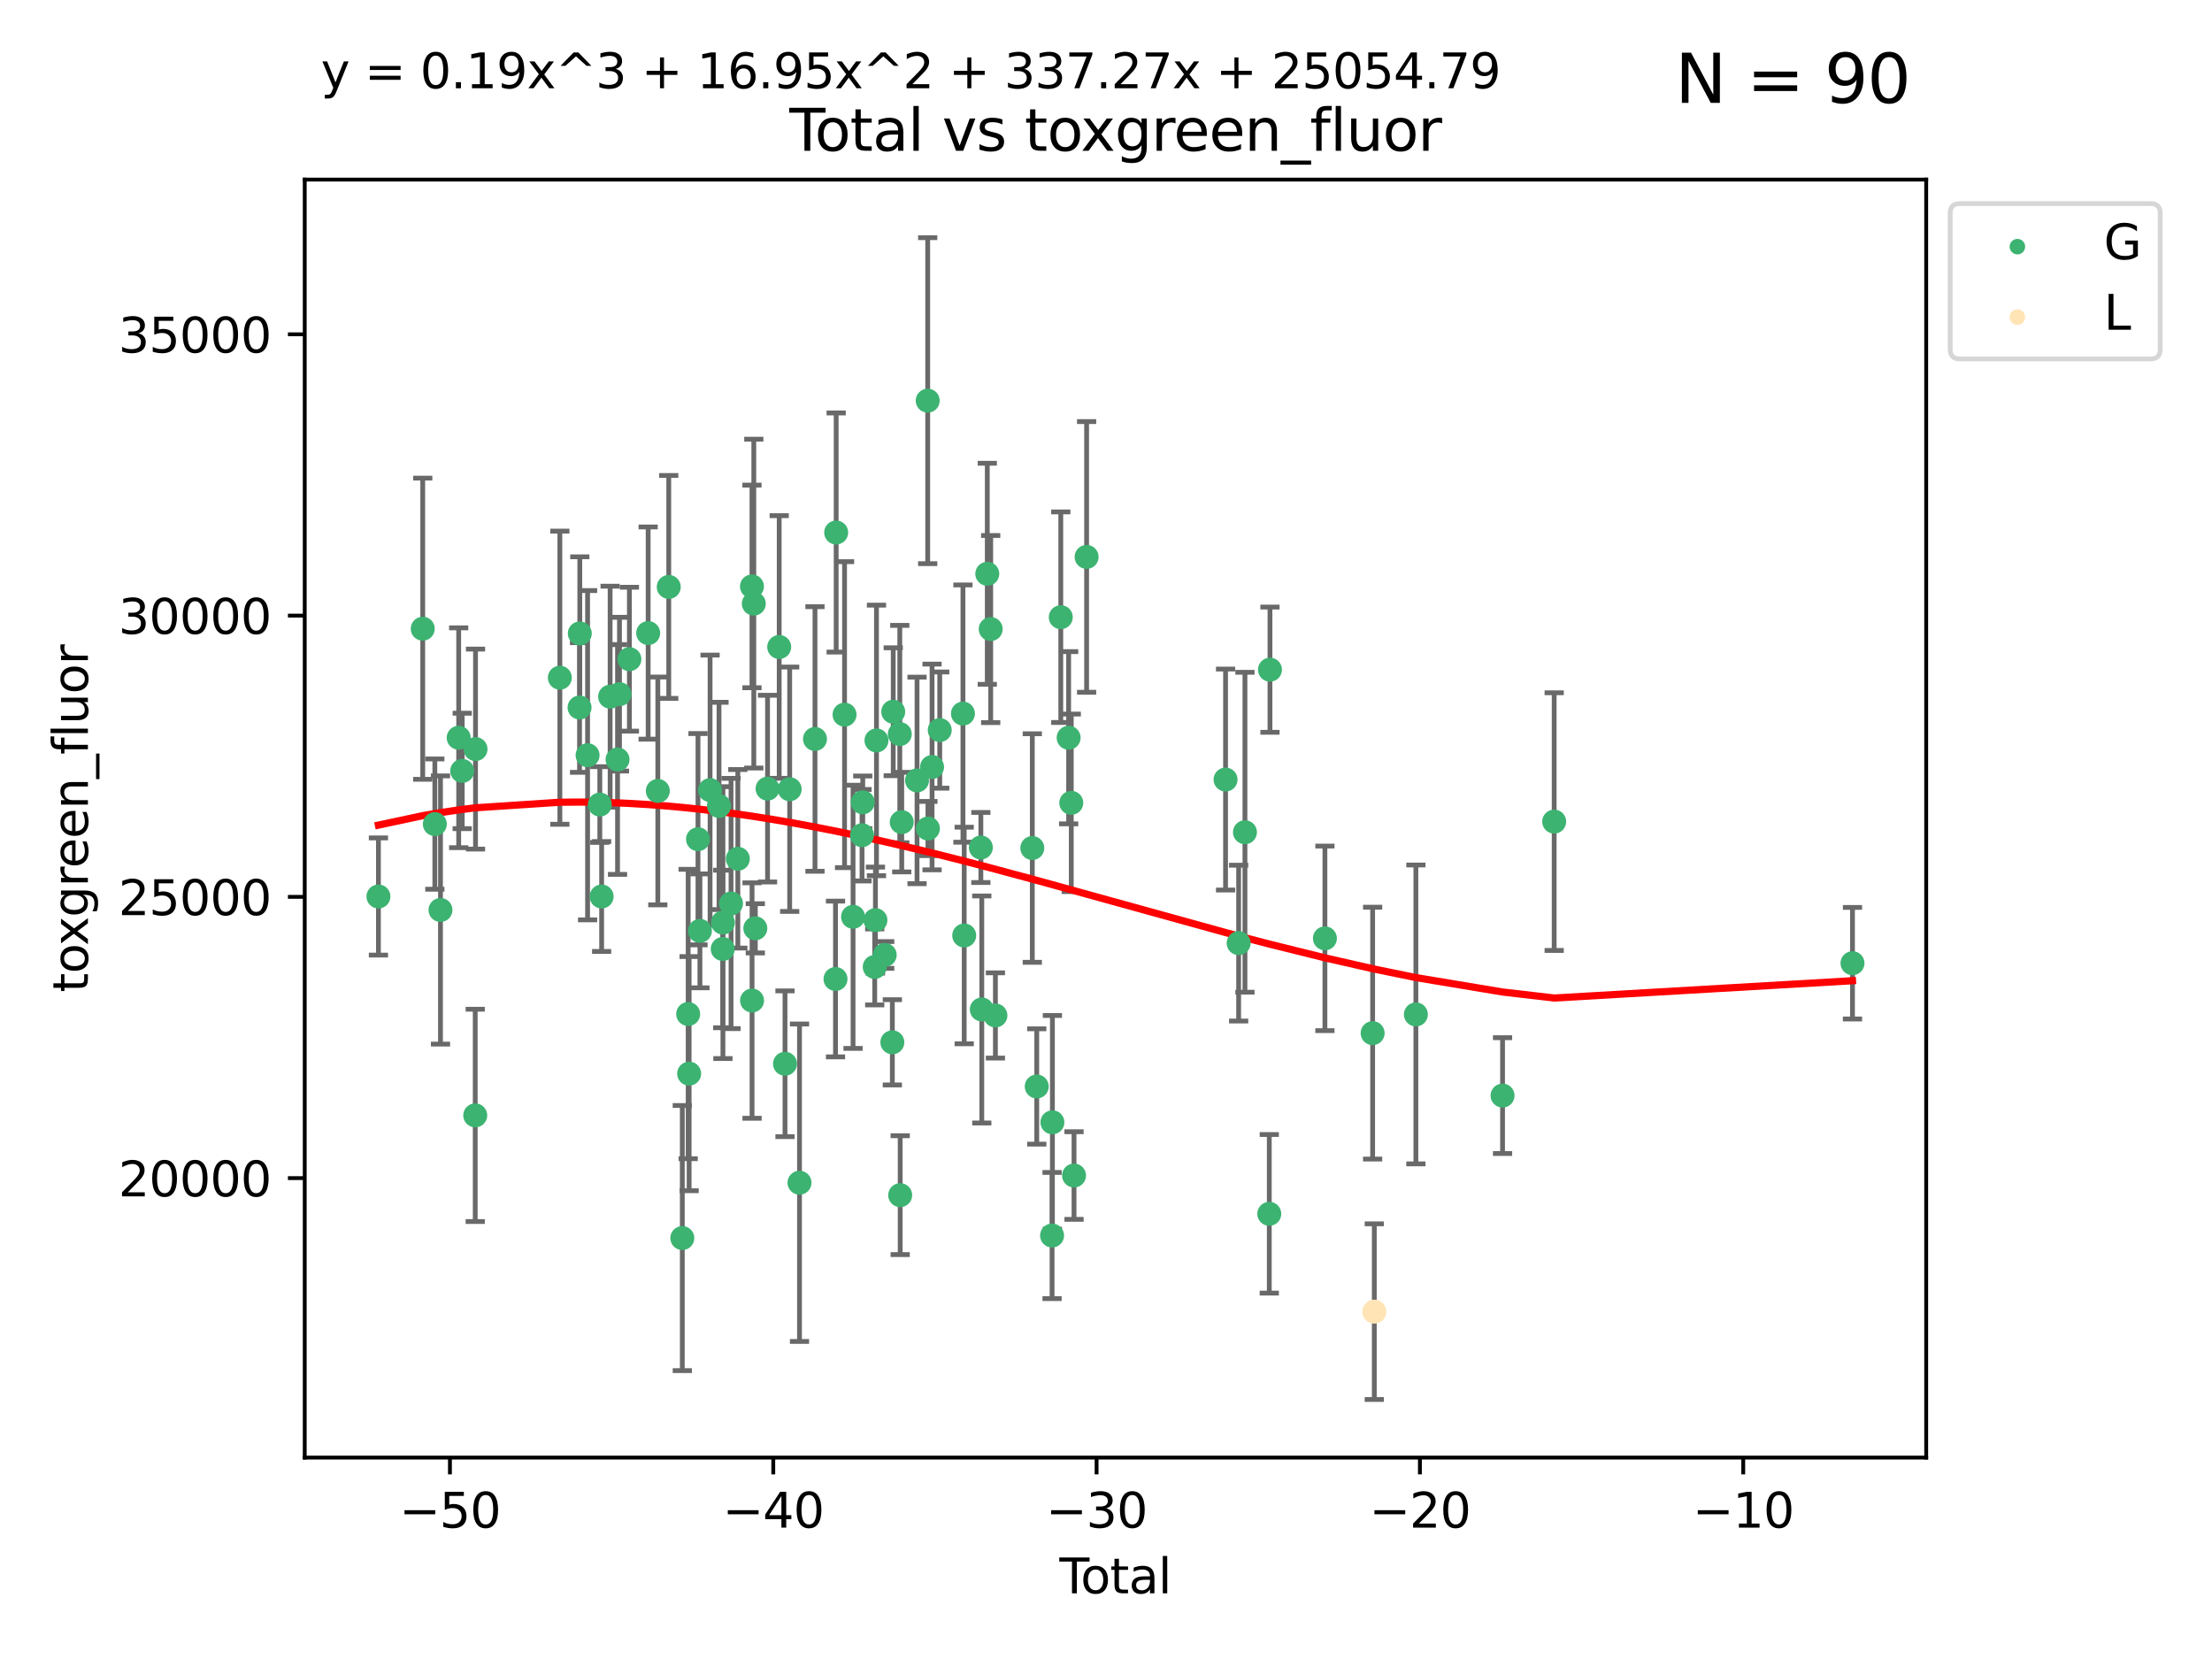 <?xml version="1.0" encoding="utf-8" standalone="no"?>
<!DOCTYPE svg PUBLIC "-//W3C//DTD SVG 1.1//EN"
  "http://www.w3.org/Graphics/SVG/1.1/DTD/svg11.dtd">
<svg xmlns:xlink="http://www.w3.org/1999/xlink" width="460.8pt" height="345.6pt" viewBox="0 0 460.8 345.6" xmlns="http://www.w3.org/2000/svg" version="1.1">
 <defs>
  <style type="text/css">*{stroke-linejoin: round; stroke-linecap: butt}</style>
 </defs>
 <g id="figure_1">
  <g id="patch_1">
   <path d="M 0 345.6 
L 460.8 345.6 
L 460.8 0 
L 0 0 
z
" style="fill: #ffffff"/>
  </g>
  <g id="axes_1">
   <g id="patch_2">
    <path d="M 63.481 303.64 
L 401.26 303.64 
L 401.26 37.411 
L 63.481 37.411 
z
" style="fill: #ffffff"/>
   </g>
   <g id="PathCollection_1">
    <defs>
     <path id="mf7e5d11c36" d="M 0 1.118 
C 0.297 1.118 0.581 1 0.791 0.791 
C 1 0.581 1.118 0.297 1.118 0 
C 1.118 -0.297 1 -0.581 0.791 -0.791 
C 0.581 -1 0.297 -1.118 0 -1.118 
C -0.297 -1.118 -0.581 -1 -0.791 -0.791 
C -1 -0.581 -1.118 -0.297 -1.118 0 
C -1.118 0.297 -1 0.581 -0.791 0.791 
C -0.581 1 -0.297 1.118 0 1.118 
z
" style="stroke: #3cb371"/>
    </defs>
    <g clip-path="url(#pe34bff8bbc)">
     <use xlink:href="#mf7e5d11c36" x="78.835" y="186.755" style="fill: #3cb371; stroke: #3cb371"/>
     <use xlink:href="#mf7e5d11c36" x="88.062" y="130.971" style="fill: #3cb371; stroke: #3cb371"/>
     <use xlink:href="#mf7e5d11c36" x="90.585" y="171.672" style="fill: #3cb371; stroke: #3cb371"/>
     <use xlink:href="#mf7e5d11c36" x="91.761" y="189.566" style="fill: #3cb371; stroke: #3cb371"/>
     <use xlink:href="#mf7e5d11c36" x="95.552" y="153.687" style="fill: #3cb371; stroke: #3cb371"/>
     <use xlink:href="#mf7e5d11c36" x="96.288" y="160.598" style="fill: #3cb371; stroke: #3cb371"/>
     <use xlink:href="#mf7e5d11c36" x="98.999" y="232.355" style="fill: #3cb371; stroke: #3cb371"/>
     <use xlink:href="#mf7e5d11c36" x="99.059" y="156.047" style="fill: #3cb371; stroke: #3cb371"/>
     <use xlink:href="#mf7e5d11c36" x="116.629" y="141.178" style="fill: #3cb371; stroke: #3cb371"/>
     <use xlink:href="#mf7e5d11c36" x="120.732" y="147.387" style="fill: #3cb371; stroke: #3cb371"/>
     <use xlink:href="#mf7e5d11c36" x="120.784" y="131.96" style="fill: #3cb371; stroke: #3cb371"/>
     <use xlink:href="#mf7e5d11c36" x="122.404" y="157.326" style="fill: #3cb371; stroke: #3cb371"/>
     <use xlink:href="#mf7e5d11c36" x="124.952" y="167.603" style="fill: #3cb371; stroke: #3cb371"/>
     <use xlink:href="#mf7e5d11c36" x="125.332" y="186.755" style="fill: #3cb371; stroke: #3cb371"/>
     <use xlink:href="#mf7e5d11c36" x="127.1" y="145.125" style="fill: #3cb371; stroke: #3cb371"/>
     <use xlink:href="#mf7e5d11c36" x="128.645" y="158.219" style="fill: #3cb371; stroke: #3cb371"/>
     <use xlink:href="#mf7e5d11c36" x="129.05" y="144.607" style="fill: #3cb371; stroke: #3cb371"/>
     <use xlink:href="#mf7e5d11c36" x="131.115" y="137.318" style="fill: #3cb371; stroke: #3cb371"/>
     <use xlink:href="#mf7e5d11c36" x="135.024" y="131.879" style="fill: #3cb371; stroke: #3cb371"/>
     <use xlink:href="#mf7e5d11c36" x="137.035" y="164.765" style="fill: #3cb371; stroke: #3cb371"/>
     <use xlink:href="#mf7e5d11c36" x="139.314" y="122.269" style="fill: #3cb371; stroke: #3cb371"/>
     <use xlink:href="#mf7e5d11c36" x="142.136" y="257.912" style="fill: #3cb371; stroke: #3cb371"/>
     <use xlink:href="#mf7e5d11c36" x="143.359" y="211.237" style="fill: #3cb371; stroke: #3cb371"/>
     <use xlink:href="#mf7e5d11c36" x="143.56" y="223.658" style="fill: #3cb371; stroke: #3cb371"/>
     <use xlink:href="#mf7e5d11c36" x="145.405" y="174.822" style="fill: #3cb371; stroke: #3cb371"/>
     <use xlink:href="#mf7e5d11c36" x="145.806" y="193.916" style="fill: #3cb371; stroke: #3cb371"/>
     <use xlink:href="#mf7e5d11c36" x="147.921" y="164.595" style="fill: #3cb371; stroke: #3cb371"/>
     <use xlink:href="#mf7e5d11c36" x="149.784" y="167.895" style="fill: #3cb371; stroke: #3cb371"/>
     <use xlink:href="#mf7e5d11c36" x="150.56" y="197.692" style="fill: #3cb371; stroke: #3cb371"/>
     <use xlink:href="#mf7e5d11c36" x="150.598" y="192.197" style="fill: #3cb371; stroke: #3cb371"/>
     <use xlink:href="#mf7e5d11c36" x="152.289" y="188.212" style="fill: #3cb371; stroke: #3cb371"/>
     <use xlink:href="#mf7e5d11c36" x="153.705" y="178.904" style="fill: #3cb371; stroke: #3cb371"/>
     <use xlink:href="#mf7e5d11c36" x="156.649" y="122.161" style="fill: #3cb371; stroke: #3cb371"/>
     <use xlink:href="#mf7e5d11c36" x="156.667" y="208.431" style="fill: #3cb371; stroke: #3cb371"/>
     <use xlink:href="#mf7e5d11c36" x="157.031" y="125.748" style="fill: #3cb371; stroke: #3cb371"/>
     <use xlink:href="#mf7e5d11c36" x="157.348" y="193.384" style="fill: #3cb371; stroke: #3cb371"/>
     <use xlink:href="#mf7e5d11c36" x="159.895" y="164.286" style="fill: #3cb371; stroke: #3cb371"/>
     <use xlink:href="#mf7e5d11c36" x="162.323" y="134.778" style="fill: #3cb371; stroke: #3cb371"/>
     <use xlink:href="#mf7e5d11c36" x="163.53" y="221.6" style="fill: #3cb371; stroke: #3cb371"/>
     <use xlink:href="#mf7e5d11c36" x="164.504" y="164.412" style="fill: #3cb371; stroke: #3cb371"/>
     <use xlink:href="#mf7e5d11c36" x="166.552" y="246.382" style="fill: #3cb371; stroke: #3cb371"/>
     <use xlink:href="#mf7e5d11c36" x="169.776" y="153.942" style="fill: #3cb371; stroke: #3cb371"/>
     <use xlink:href="#mf7e5d11c36" x="174.051" y="203.942" style="fill: #3cb371; stroke: #3cb371"/>
     <use xlink:href="#mf7e5d11c36" x="174.189" y="110.932" style="fill: #3cb371; stroke: #3cb371"/>
     <use xlink:href="#mf7e5d11c36" x="175.936" y="148.875" style="fill: #3cb371; stroke: #3cb371"/>
     <use xlink:href="#mf7e5d11c36" x="177.706" y="190.986" style="fill: #3cb371; stroke: #3cb371"/>
     <use xlink:href="#mf7e5d11c36" x="179.575" y="173.99" style="fill: #3cb371; stroke: #3cb371"/>
     <use xlink:href="#mf7e5d11c36" x="179.728" y="167.14" style="fill: #3cb371; stroke: #3cb371"/>
     <use xlink:href="#mf7e5d11c36" x="182.22" y="201.43" style="fill: #3cb371; stroke: #3cb371"/>
     <use xlink:href="#mf7e5d11c36" x="182.367" y="191.678" style="fill: #3cb371; stroke: #3cb371"/>
     <use xlink:href="#mf7e5d11c36" x="182.586" y="154.246" style="fill: #3cb371; stroke: #3cb371"/>
     <use xlink:href="#mf7e5d11c36" x="184.298" y="198.932" style="fill: #3cb371; stroke: #3cb371"/>
     <use xlink:href="#mf7e5d11c36" x="185.891" y="217.132" style="fill: #3cb371; stroke: #3cb371"/>
     <use xlink:href="#mf7e5d11c36" x="186.077" y="148.27" style="fill: #3cb371; stroke: #3cb371"/>
     <use xlink:href="#mf7e5d11c36" x="187.443" y="152.919" style="fill: #3cb371; stroke: #3cb371"/>
     <use xlink:href="#mf7e5d11c36" x="187.526" y="248.972" style="fill: #3cb371; stroke: #3cb371"/>
     <use xlink:href="#mf7e5d11c36" x="187.848" y="171.264" style="fill: #3cb371; stroke: #3cb371"/>
     <use xlink:href="#mf7e5d11c36" x="191.035" y="162.572" style="fill: #3cb371; stroke: #3cb371"/>
     <use xlink:href="#mf7e5d11c36" x="193.258" y="83.466" style="fill: #3cb371; stroke: #3cb371"/>
     <use xlink:href="#mf7e5d11c36" x="193.302" y="172.598" style="fill: #3cb371; stroke: #3cb371"/>
     <use xlink:href="#mf7e5d11c36" x="194.165" y="159.777" style="fill: #3cb371; stroke: #3cb371"/>
     <use xlink:href="#mf7e5d11c36" x="195.766" y="152.089" style="fill: #3cb371; stroke: #3cb371"/>
     <use xlink:href="#mf7e5d11c36" x="200.599" y="148.653" style="fill: #3cb371; stroke: #3cb371"/>
     <use xlink:href="#mf7e5d11c36" x="200.863" y="194.878" style="fill: #3cb371; stroke: #3cb371"/>
     <use xlink:href="#mf7e5d11c36" x="204.33" y="176.548" style="fill: #3cb371; stroke: #3cb371"/>
     <use xlink:href="#mf7e5d11c36" x="204.525" y="210.293" style="fill: #3cb371; stroke: #3cb371"/>
     <use xlink:href="#mf7e5d11c36" x="205.67" y="119.533" style="fill: #3cb371; stroke: #3cb371"/>
     <use xlink:href="#mf7e5d11c36" x="206.382" y="131.043" style="fill: #3cb371; stroke: #3cb371"/>
     <use xlink:href="#mf7e5d11c36" x="207.363" y="211.539" style="fill: #3cb371; stroke: #3cb371"/>
     <use xlink:href="#mf7e5d11c36" x="215.047" y="176.661" style="fill: #3cb371; stroke: #3cb371"/>
     <use xlink:href="#mf7e5d11c36" x="215.974" y="226.333" style="fill: #3cb371; stroke: #3cb371"/>
     <use xlink:href="#mf7e5d11c36" x="219.166" y="257.384" style="fill: #3cb371; stroke: #3cb371"/>
     <use xlink:href="#mf7e5d11c36" x="219.235" y="233.796" style="fill: #3cb371; stroke: #3cb371"/>
     <use xlink:href="#mf7e5d11c36" x="220.98" y="128.574" style="fill: #3cb371; stroke: #3cb371"/>
     <use xlink:href="#mf7e5d11c36" x="222.617" y="153.684" style="fill: #3cb371; stroke: #3cb371"/>
     <use xlink:href="#mf7e5d11c36" x="223.166" y="167.246" style="fill: #3cb371; stroke: #3cb371"/>
     <use xlink:href="#mf7e5d11c36" x="223.741" y="244.883" style="fill: #3cb371; stroke: #3cb371"/>
     <use xlink:href="#mf7e5d11c36" x="226.361" y="116.017" style="fill: #3cb371; stroke: #3cb371"/>
     <use xlink:href="#mf7e5d11c36" x="255.307" y="162.395" style="fill: #3cb371; stroke: #3cb371"/>
     <use xlink:href="#mf7e5d11c36" x="258.032" y="196.472" style="fill: #3cb371; stroke: #3cb371"/>
     <use xlink:href="#mf7e5d11c36" x="259.346" y="173.37" style="fill: #3cb371; stroke: #3cb371"/>
     <use xlink:href="#mf7e5d11c36" x="264.414" y="252.858" style="fill: #3cb371; stroke: #3cb371"/>
     <use xlink:href="#mf7e5d11c36" x="264.558" y="139.507" style="fill: #3cb371; stroke: #3cb371"/>
     <use xlink:href="#mf7e5d11c36" x="276.004" y="195.476" style="fill: #3cb371; stroke: #3cb371"/>
     <use xlink:href="#mf7e5d11c36" x="285.945" y="215.222" style="fill: #3cb371; stroke: #3cb371"/>
     <use xlink:href="#mf7e5d11c36" x="294.955" y="211.325" style="fill: #3cb371; stroke: #3cb371"/>
     <use xlink:href="#mf7e5d11c36" x="313.009" y="228.232" style="fill: #3cb371; stroke: #3cb371"/>
     <use xlink:href="#mf7e5d11c36" x="323.764" y="171.155" style="fill: #3cb371; stroke: #3cb371"/>
     <use xlink:href="#mf7e5d11c36" x="385.906" y="200.653" style="fill: #3cb371; stroke: #3cb371"/>
    </g>
   </g>
   <g id="PathCollection_2">
    <defs>
     <path id="m4602944321" d="M 0 1.118 
C 0.297 1.118 0.581 1 0.791 0.791 
C 1 0.581 1.118 0.297 1.118 0 
C 1.118 -0.297 1 -0.581 0.791 -0.791 
C 0.581 -1 0.297 -1.118 0 -1.118 
C -0.297 -1.118 -0.581 -1 -0.791 -0.791 
C -1 -0.581 -1.118 -0.297 -1.118 0 
C -1.118 0.297 -1 0.581 -0.791 0.791 
C -0.581 1 -0.297 1.118 0 1.118 
z
" style="stroke: #ffe4b5"/>
    </defs>
    <g clip-path="url(#pe34bff8bbc)">
     <use xlink:href="#m4602944321" x="286.292" y="273.24" style="fill: #ffe4b5; stroke: #ffe4b5"/>
    </g>
   </g>
   <g id="matplotlib.axis_1">
    <g id="xtick_1">
     <g id="line2d_1">
      <defs>
       <path id="m9eb256a184" d="M 0 0 
L 0 3.5 
" style="stroke: #000000; stroke-width: 0.8"/>
      </defs>
      <g>
       <use xlink:href="#m9eb256a184" x="93.73" y="303.64" style="stroke: #000000; stroke-width: 0.8"/>
      </g>
     </g>
     <g id="text_1">
      <!-- −50 -->
      <g transform="translate(83.178 318.238)scale(0.1 -0.1)">
       <defs>
        <path id="DejaVuSans-2212" d="M 678 2272 
L 4684 2272 
L 4684 1741 
L 678 1741 
L 678 2272 
z
" transform="scale(0.016)"/>
        <path id="DejaVuSans-35" d="M 691 4666 
L 3169 4666 
L 3169 4134 
L 1269 4134 
L 1269 2991 
Q 1406 3038 1543 3061 
Q 1681 3084 1819 3084 
Q 2600 3084 3056 2656 
Q 3513 2228 3513 1497 
Q 3513 744 3044 326 
Q 2575 -91 1722 -91 
Q 1428 -91 1123 -41 
Q 819 9 494 109 
L 494 744 
Q 775 591 1075 516 
Q 1375 441 1709 441 
Q 2250 441 2565 725 
Q 2881 1009 2881 1497 
Q 2881 1984 2565 2268 
Q 2250 2553 1709 2553 
Q 1456 2553 1204 2497 
Q 953 2441 691 2322 
L 691 4666 
z
" transform="scale(0.016)"/>
        <path id="DejaVuSans-30" d="M 2034 4250 
Q 1547 4250 1301 3770 
Q 1056 3291 1056 2328 
Q 1056 1369 1301 889 
Q 1547 409 2034 409 
Q 2525 409 2770 889 
Q 3016 1369 3016 2328 
Q 3016 3291 2770 3770 
Q 2525 4250 2034 4250 
z
M 2034 4750 
Q 2819 4750 3233 4129 
Q 3647 3509 3647 2328 
Q 3647 1150 3233 529 
Q 2819 -91 2034 -91 
Q 1250 -91 836 529 
Q 422 1150 422 2328 
Q 422 3509 836 4129 
Q 1250 4750 2034 4750 
z
" transform="scale(0.016)"/>
       </defs>
       <use xlink:href="#DejaVuSans-2212"/>
       <use xlink:href="#DejaVuSans-35" x="83.789"/>
       <use xlink:href="#DejaVuSans-30" x="147.412"/>
      </g>
     </g>
    </g>
    <g id="xtick_2">
     <g id="line2d_2">
      <g>
       <use xlink:href="#m9eb256a184" x="161.085" y="303.64" style="stroke: #000000; stroke-width: 0.8"/>
      </g>
     </g>
     <g id="text_2">
      <!-- −40 -->
      <g transform="translate(150.532 318.238)scale(0.1 -0.1)">
       <defs>
        <path id="DejaVuSans-34" d="M 2419 4116 
L 825 1625 
L 2419 1625 
L 2419 4116 
z
M 2253 4666 
L 3047 4666 
L 3047 1625 
L 3713 1625 
L 3713 1100 
L 3047 1100 
L 3047 0 
L 2419 0 
L 2419 1100 
L 313 1100 
L 313 1709 
L 2253 4666 
z
" transform="scale(0.016)"/>
       </defs>
       <use xlink:href="#DejaVuSans-2212"/>
       <use xlink:href="#DejaVuSans-34" x="83.789"/>
       <use xlink:href="#DejaVuSans-30" x="147.412"/>
      </g>
     </g>
    </g>
    <g id="xtick_3">
     <g id="line2d_3">
      <g>
       <use xlink:href="#m9eb256a184" x="228.439" y="303.64" style="stroke: #000000; stroke-width: 0.8"/>
      </g>
     </g>
     <g id="text_3">
      <!-- −30 -->
      <g transform="translate(217.887 318.238)scale(0.1 -0.1)">
       <defs>
        <path id="DejaVuSans-33" d="M 2597 2516 
Q 3050 2419 3304 2112 
Q 3559 1806 3559 1356 
Q 3559 666 3084 287 
Q 2609 -91 1734 -91 
Q 1441 -91 1130 -33 
Q 819 25 488 141 
L 488 750 
Q 750 597 1062 519 
Q 1375 441 1716 441 
Q 2309 441 2620 675 
Q 2931 909 2931 1356 
Q 2931 1769 2642 2001 
Q 2353 2234 1838 2234 
L 1294 2234 
L 1294 2753 
L 1863 2753 
Q 2328 2753 2575 2939 
Q 2822 3125 2822 3475 
Q 2822 3834 2567 4026 
Q 2313 4219 1838 4219 
Q 1578 4219 1281 4162 
Q 984 4106 628 3988 
L 628 4550 
Q 988 4650 1302 4700 
Q 1616 4750 1894 4750 
Q 2613 4750 3031 4423 
Q 3450 4097 3450 3541 
Q 3450 3153 3228 2886 
Q 3006 2619 2597 2516 
z
" transform="scale(0.016)"/>
       </defs>
       <use xlink:href="#DejaVuSans-2212"/>
       <use xlink:href="#DejaVuSans-33" x="83.789"/>
       <use xlink:href="#DejaVuSans-30" x="147.412"/>
      </g>
     </g>
    </g>
    <g id="xtick_4">
     <g id="line2d_4">
      <g>
       <use xlink:href="#m9eb256a184" x="295.793" y="303.64" style="stroke: #000000; stroke-width: 0.8"/>
      </g>
     </g>
     <g id="text_4">
      <!-- −20 -->
      <g transform="translate(285.241 318.238)scale(0.1 -0.1)">
       <defs>
        <path id="DejaVuSans-32" d="M 1228 531 
L 3431 531 
L 3431 0 
L 469 0 
L 469 531 
Q 828 903 1448 1529 
Q 2069 2156 2228 2338 
Q 2531 2678 2651 2914 
Q 2772 3150 2772 3378 
Q 2772 3750 2511 3984 
Q 2250 4219 1831 4219 
Q 1534 4219 1204 4116 
Q 875 4013 500 3803 
L 500 4441 
Q 881 4594 1212 4672 
Q 1544 4750 1819 4750 
Q 2544 4750 2975 4387 
Q 3406 4025 3406 3419 
Q 3406 3131 3298 2873 
Q 3191 2616 2906 2266 
Q 2828 2175 2409 1742 
Q 1991 1309 1228 531 
z
" transform="scale(0.016)"/>
       </defs>
       <use xlink:href="#DejaVuSans-2212"/>
       <use xlink:href="#DejaVuSans-32" x="83.789"/>
       <use xlink:href="#DejaVuSans-30" x="147.412"/>
      </g>
     </g>
    </g>
    <g id="xtick_5">
     <g id="line2d_5">
      <g>
       <use xlink:href="#m9eb256a184" x="363.148" y="303.64" style="stroke: #000000; stroke-width: 0.8"/>
      </g>
     </g>
     <g id="text_5">
      <!-- −10 -->
      <g transform="translate(352.595 318.238)scale(0.1 -0.1)">
       <defs>
        <path id="DejaVuSans-31" d="M 794 531 
L 1825 531 
L 1825 4091 
L 703 3866 
L 703 4441 
L 1819 4666 
L 2450 4666 
L 2450 531 
L 3481 531 
L 3481 0 
L 794 0 
L 794 531 
z
" transform="scale(0.016)"/>
       </defs>
       <use xlink:href="#DejaVuSans-2212"/>
       <use xlink:href="#DejaVuSans-31" x="83.789"/>
       <use xlink:href="#DejaVuSans-30" x="147.412"/>
      </g>
     </g>
    </g>
    <g id="text_6">
     <!-- Total -->
     <g transform="translate(220.694 331.917)scale(0.1 -0.1)">
      <defs>
       <path id="DejaVuSans-54" d="M -19 4666 
L 3928 4666 
L 3928 4134 
L 2272 4134 
L 2272 0 
L 1638 0 
L 1638 4134 
L -19 4134 
L -19 4666 
z
" transform="scale(0.016)"/>
       <path id="DejaVuSans-6f" d="M 1959 3097 
Q 1497 3097 1228 2736 
Q 959 2375 959 1747 
Q 959 1119 1226 758 
Q 1494 397 1959 397 
Q 2419 397 2687 759 
Q 2956 1122 2956 1747 
Q 2956 2369 2687 2733 
Q 2419 3097 1959 3097 
z
M 1959 3584 
Q 2709 3584 3137 3096 
Q 3566 2609 3566 1747 
Q 3566 888 3137 398 
Q 2709 -91 1959 -91 
Q 1206 -91 779 398 
Q 353 888 353 1747 
Q 353 2609 779 3096 
Q 1206 3584 1959 3584 
z
" transform="scale(0.016)"/>
       <path id="DejaVuSans-74" d="M 1172 4494 
L 1172 3500 
L 2356 3500 
L 2356 3053 
L 1172 3053 
L 1172 1153 
Q 1172 725 1289 603 
Q 1406 481 1766 481 
L 2356 481 
L 2356 0 
L 1766 0 
Q 1100 0 847 248 
Q 594 497 594 1153 
L 594 3053 
L 172 3053 
L 172 3500 
L 594 3500 
L 594 4494 
L 1172 4494 
z
" transform="scale(0.016)"/>
       <path id="DejaVuSans-61" d="M 2194 1759 
Q 1497 1759 1228 1600 
Q 959 1441 959 1056 
Q 959 750 1161 570 
Q 1363 391 1709 391 
Q 2188 391 2477 730 
Q 2766 1069 2766 1631 
L 2766 1759 
L 2194 1759 
z
M 3341 1997 
L 3341 0 
L 2766 0 
L 2766 531 
Q 2569 213 2275 61 
Q 1981 -91 1556 -91 
Q 1019 -91 701 211 
Q 384 513 384 1019 
Q 384 1609 779 1909 
Q 1175 2209 1959 2209 
L 2766 2209 
L 2766 2266 
Q 2766 2663 2505 2880 
Q 2244 3097 1772 3097 
Q 1472 3097 1187 3025 
Q 903 2953 641 2809 
L 641 3341 
Q 956 3463 1253 3523 
Q 1550 3584 1831 3584 
Q 2591 3584 2966 3190 
Q 3341 2797 3341 1997 
z
" transform="scale(0.016)"/>
       <path id="DejaVuSans-6c" d="M 603 4863 
L 1178 4863 
L 1178 0 
L 603 0 
L 603 4863 
z
" transform="scale(0.016)"/>
      </defs>
      <use xlink:href="#DejaVuSans-54"/>
      <use xlink:href="#DejaVuSans-6f" x="44.084"/>
      <use xlink:href="#DejaVuSans-74" x="105.266"/>
      <use xlink:href="#DejaVuSans-61" x="144.475"/>
      <use xlink:href="#DejaVuSans-6c" x="205.754"/>
     </g>
    </g>
   </g>
   <g id="matplotlib.axis_2">
    <g id="ytick_1">
     <g id="line2d_6">
      <defs>
       <path id="mc6ccc57731" d="M 0 0 
L -3.5 0 
" style="stroke: #000000; stroke-width: 0.8"/>
      </defs>
      <g>
       <use xlink:href="#mc6ccc57731" x="63.481" y="245.423" style="stroke: #000000; stroke-width: 0.8"/>
      </g>
     </g>
     <g id="text_7">
      <!-- 20000 -->
      <g transform="translate(24.669 249.223)scale(0.1 -0.1)">
       <use xlink:href="#DejaVuSans-32"/>
       <use xlink:href="#DejaVuSans-30" x="63.623"/>
       <use xlink:href="#DejaVuSans-30" x="127.246"/>
       <use xlink:href="#DejaVuSans-30" x="190.869"/>
       <use xlink:href="#DejaVuSans-30" x="254.492"/>
      </g>
     </g>
    </g>
    <g id="ytick_2">
     <g id="line2d_7">
      <g>
       <use xlink:href="#mc6ccc57731" x="63.481" y="186.831" style="stroke: #000000; stroke-width: 0.8"/>
      </g>
     </g>
     <g id="text_8">
      <!-- 25000 -->
      <g transform="translate(24.669 190.63)scale(0.1 -0.1)">
       <use xlink:href="#DejaVuSans-32"/>
       <use xlink:href="#DejaVuSans-35" x="63.623"/>
       <use xlink:href="#DejaVuSans-30" x="127.246"/>
       <use xlink:href="#DejaVuSans-30" x="190.869"/>
       <use xlink:href="#DejaVuSans-30" x="254.492"/>
      </g>
     </g>
    </g>
    <g id="ytick_3">
     <g id="line2d_8">
      <g>
       <use xlink:href="#mc6ccc57731" x="63.481" y="128.239" style="stroke: #000000; stroke-width: 0.8"/>
      </g>
     </g>
     <g id="text_9">
      <!-- 30000 -->
      <g transform="translate(24.669 132.038)scale(0.1 -0.1)">
       <use xlink:href="#DejaVuSans-33"/>
       <use xlink:href="#DejaVuSans-30" x="63.623"/>
       <use xlink:href="#DejaVuSans-30" x="127.246"/>
       <use xlink:href="#DejaVuSans-30" x="190.869"/>
       <use xlink:href="#DejaVuSans-30" x="254.492"/>
      </g>
     </g>
    </g>
    <g id="ytick_4">
     <g id="line2d_9">
      <g>
       <use xlink:href="#mc6ccc57731" x="63.481" y="69.646" style="stroke: #000000; stroke-width: 0.8"/>
      </g>
     </g>
     <g id="text_10">
      <!-- 35000 -->
      <g transform="translate(24.669 73.446)scale(0.1 -0.1)">
       <use xlink:href="#DejaVuSans-33"/>
       <use xlink:href="#DejaVuSans-35" x="63.623"/>
       <use xlink:href="#DejaVuSans-30" x="127.246"/>
       <use xlink:href="#DejaVuSans-30" x="190.869"/>
       <use xlink:href="#DejaVuSans-30" x="254.492"/>
      </g>
     </g>
    </g>
    <g id="text_11">
     <!-- toxgreen_fluor -->
     <g transform="translate(18.311 206.72)rotate(-90)scale(0.1 -0.1)">
      <defs>
       <path id="DejaVuSans-78" d="M 3513 3500 
L 2247 1797 
L 3578 0 
L 2900 0 
L 1881 1375 
L 863 0 
L 184 0 
L 1544 1831 
L 300 3500 
L 978 3500 
L 1906 2253 
L 2834 3500 
L 3513 3500 
z
" transform="scale(0.016)"/>
       <path id="DejaVuSans-67" d="M 2906 1791 
Q 2906 2416 2648 2759 
Q 2391 3103 1925 3103 
Q 1463 3103 1205 2759 
Q 947 2416 947 1791 
Q 947 1169 1205 825 
Q 1463 481 1925 481 
Q 2391 481 2648 825 
Q 2906 1169 2906 1791 
z
M 3481 434 
Q 3481 -459 3084 -895 
Q 2688 -1331 1869 -1331 
Q 1566 -1331 1297 -1286 
Q 1028 -1241 775 -1147 
L 775 -588 
Q 1028 -725 1275 -790 
Q 1522 -856 1778 -856 
Q 2344 -856 2625 -561 
Q 2906 -266 2906 331 
L 2906 616 
Q 2728 306 2450 153 
Q 2172 0 1784 0 
Q 1141 0 747 490 
Q 353 981 353 1791 
Q 353 2603 747 3093 
Q 1141 3584 1784 3584 
Q 2172 3584 2450 3431 
Q 2728 3278 2906 2969 
L 2906 3500 
L 3481 3500 
L 3481 434 
z
" transform="scale(0.016)"/>
       <path id="DejaVuSans-72" d="M 2631 2963 
Q 2534 3019 2420 3045 
Q 2306 3072 2169 3072 
Q 1681 3072 1420 2755 
Q 1159 2438 1159 1844 
L 1159 0 
L 581 0 
L 581 3500 
L 1159 3500 
L 1159 2956 
Q 1341 3275 1631 3429 
Q 1922 3584 2338 3584 
Q 2397 3584 2469 3576 
Q 2541 3569 2628 3553 
L 2631 2963 
z
" transform="scale(0.016)"/>
       <path id="DejaVuSans-65" d="M 3597 1894 
L 3597 1613 
L 953 1613 
Q 991 1019 1311 708 
Q 1631 397 2203 397 
Q 2534 397 2845 478 
Q 3156 559 3463 722 
L 3463 178 
Q 3153 47 2828 -22 
Q 2503 -91 2169 -91 
Q 1331 -91 842 396 
Q 353 884 353 1716 
Q 353 2575 817 3079 
Q 1281 3584 2069 3584 
Q 2775 3584 3186 3129 
Q 3597 2675 3597 1894 
z
M 3022 2063 
Q 3016 2534 2758 2815 
Q 2500 3097 2075 3097 
Q 1594 3097 1305 2825 
Q 1016 2553 972 2059 
L 3022 2063 
z
" transform="scale(0.016)"/>
       <path id="DejaVuSans-6e" d="M 3513 2113 
L 3513 0 
L 2938 0 
L 2938 2094 
Q 2938 2591 2744 2837 
Q 2550 3084 2163 3084 
Q 1697 3084 1428 2787 
Q 1159 2491 1159 1978 
L 1159 0 
L 581 0 
L 581 3500 
L 1159 3500 
L 1159 2956 
Q 1366 3272 1645 3428 
Q 1925 3584 2291 3584 
Q 2894 3584 3203 3211 
Q 3513 2838 3513 2113 
z
" transform="scale(0.016)"/>
       <path id="DejaVuSans-5f" d="M 3263 -1063 
L 3263 -1509 
L -63 -1509 
L -63 -1063 
L 3263 -1063 
z
" transform="scale(0.016)"/>
       <path id="DejaVuSans-66" d="M 2375 4863 
L 2375 4384 
L 1825 4384 
Q 1516 4384 1395 4259 
Q 1275 4134 1275 3809 
L 1275 3500 
L 2222 3500 
L 2222 3053 
L 1275 3053 
L 1275 0 
L 697 0 
L 697 3053 
L 147 3053 
L 147 3500 
L 697 3500 
L 697 3744 
Q 697 4328 969 4595 
Q 1241 4863 1831 4863 
L 2375 4863 
z
" transform="scale(0.016)"/>
       <path id="DejaVuSans-75" d="M 544 1381 
L 544 3500 
L 1119 3500 
L 1119 1403 
Q 1119 906 1312 657 
Q 1506 409 1894 409 
Q 2359 409 2629 706 
Q 2900 1003 2900 1516 
L 2900 3500 
L 3475 3500 
L 3475 0 
L 2900 0 
L 2900 538 
Q 2691 219 2414 64 
Q 2138 -91 1772 -91 
Q 1169 -91 856 284 
Q 544 659 544 1381 
z
M 1991 3584 
L 1991 3584 
z
" transform="scale(0.016)"/>
      </defs>
      <use xlink:href="#DejaVuSans-74"/>
      <use xlink:href="#DejaVuSans-6f" x="39.209"/>
      <use xlink:href="#DejaVuSans-78" x="97.266"/>
      <use xlink:href="#DejaVuSans-67" x="156.445"/>
      <use xlink:href="#DejaVuSans-72" x="219.922"/>
      <use xlink:href="#DejaVuSans-65" x="258.785"/>
      <use xlink:href="#DejaVuSans-65" x="320.309"/>
      <use xlink:href="#DejaVuSans-6e" x="381.832"/>
      <use xlink:href="#DejaVuSans-5f" x="445.211"/>
      <use xlink:href="#DejaVuSans-66" x="495.211"/>
      <use xlink:href="#DejaVuSans-6c" x="530.416"/>
      <use xlink:href="#DejaVuSans-75" x="558.199"/>
      <use xlink:href="#DejaVuSans-6f" x="621.578"/>
      <use xlink:href="#DejaVuSans-72" x="682.76"/>
     </g>
    </g>
   </g>
   <g id="LineCollection_1">
    <path d="M 78.835 198.96 
L 78.835 174.551 
" clip-path="url(#pe34bff8bbc)" style="fill: none; stroke: #696969"/>
    <path d="M 88.062 162.341 
L 88.062 99.6 
" clip-path="url(#pe34bff8bbc)" style="fill: none; stroke: #696969"/>
    <path d="M 90.585 185.242 
L 90.585 158.101 
" clip-path="url(#pe34bff8bbc)" style="fill: none; stroke: #696969"/>
    <path d="M 91.761 217.503 
L 91.761 161.628 
" clip-path="url(#pe34bff8bbc)" style="fill: none; stroke: #696969"/>
    <path d="M 95.552 176.581 
L 95.552 130.793 
" clip-path="url(#pe34bff8bbc)" style="fill: none; stroke: #696969"/>
    <path d="M 96.288 172.623 
L 96.288 148.574 
" clip-path="url(#pe34bff8bbc)" style="fill: none; stroke: #696969"/>
    <path d="M 98.999 254.466 
L 98.999 210.244 
" clip-path="url(#pe34bff8bbc)" style="fill: none; stroke: #696969"/>
    <path d="M 99.059 176.879 
L 99.059 135.215 
" clip-path="url(#pe34bff8bbc)" style="fill: none; stroke: #696969"/>
    <path d="M 116.629 171.714 
L 116.629 110.641 
" clip-path="url(#pe34bff8bbc)" style="fill: none; stroke: #696969"/>
    <path d="M 120.732 160.895 
L 120.732 133.88 
" clip-path="url(#pe34bff8bbc)" style="fill: none; stroke: #696969"/>
    <path d="M 120.784 147.926 
L 120.784 115.994 
" clip-path="url(#pe34bff8bbc)" style="fill: none; stroke: #696969"/>
    <path d="M 122.404 191.625 
L 122.404 123.026 
" clip-path="url(#pe34bff8bbc)" style="fill: none; stroke: #696969"/>
    <path d="M 124.952 175.493 
L 124.952 159.713 
" clip-path="url(#pe34bff8bbc)" style="fill: none; stroke: #696969"/>
    <path d="M 125.332 198.207 
L 125.332 175.303 
" clip-path="url(#pe34bff8bbc)" style="fill: none; stroke: #696969"/>
    <path d="M 127.1 168.14 
L 127.1 122.111 
" clip-path="url(#pe34bff8bbc)" style="fill: none; stroke: #696969"/>
    <path d="M 128.645 182.154 
L 128.645 134.285 
" clip-path="url(#pe34bff8bbc)" style="fill: none; stroke: #696969"/>
    <path d="M 129.05 160.62 
L 129.05 128.593 
" clip-path="url(#pe34bff8bbc)" style="fill: none; stroke: #696969"/>
    <path d="M 131.115 152.304 
L 131.115 122.333 
" clip-path="url(#pe34bff8bbc)" style="fill: none; stroke: #696969"/>
    <path d="M 135.024 153.98 
L 135.024 109.778 
" clip-path="url(#pe34bff8bbc)" style="fill: none; stroke: #696969"/>
    <path d="M 137.035 188.497 
L 137.035 141.032 
" clip-path="url(#pe34bff8bbc)" style="fill: none; stroke: #696969"/>
    <path d="M 139.314 145.491 
L 139.314 99.046 
" clip-path="url(#pe34bff8bbc)" style="fill: none; stroke: #696969"/>
    <path d="M 142.136 285.525 
L 142.136 230.299 
" clip-path="url(#pe34bff8bbc)" style="fill: none; stroke: #696969"/>
    <path d="M 143.359 241.377 
L 143.359 181.096 
" clip-path="url(#pe34bff8bbc)" style="fill: none; stroke: #696969"/>
    <path d="M 143.56 248.05 
L 143.56 199.266 
" clip-path="url(#pe34bff8bbc)" style="fill: none; stroke: #696969"/>
    <path d="M 145.405 196.828 
L 145.405 152.815 
" clip-path="url(#pe34bff8bbc)" style="fill: none; stroke: #696969"/>
    <path d="M 145.806 205.783 
L 145.806 182.049 
" clip-path="url(#pe34bff8bbc)" style="fill: none; stroke: #696969"/>
    <path d="M 147.921 192.725 
L 147.921 136.465 
" clip-path="url(#pe34bff8bbc)" style="fill: none; stroke: #696969"/>
    <path d="M 149.784 189.491 
L 149.784 146.299 
" clip-path="url(#pe34bff8bbc)" style="fill: none; stroke: #696969"/>
    <path d="M 150.56 214.103 
L 150.56 181.281 
" clip-path="url(#pe34bff8bbc)" style="fill: none; stroke: #696969"/>
    <path d="M 150.598 220.513 
L 150.598 163.881 
" clip-path="url(#pe34bff8bbc)" style="fill: none; stroke: #696969"/>
    <path d="M 152.289 214.277 
L 152.289 162.147 
" clip-path="url(#pe34bff8bbc)" style="fill: none; stroke: #696969"/>
    <path d="M 153.705 197.501 
L 153.705 160.307 
" clip-path="url(#pe34bff8bbc)" style="fill: none; stroke: #696969"/>
    <path d="M 156.649 143.265 
L 156.649 101.056 
" clip-path="url(#pe34bff8bbc)" style="fill: none; stroke: #696969"/>
    <path d="M 156.667 232.956 
L 156.667 183.907 
" clip-path="url(#pe34bff8bbc)" style="fill: none; stroke: #696969"/>
    <path d="M 157.031 160 
L 157.031 91.495 
" clip-path="url(#pe34bff8bbc)" style="fill: none; stroke: #696969"/>
    <path d="M 157.348 198.512 
L 157.348 188.256 
" clip-path="url(#pe34bff8bbc)" style="fill: none; stroke: #696969"/>
    <path d="M 159.895 183.732 
L 159.895 144.839 
" clip-path="url(#pe34bff8bbc)" style="fill: none; stroke: #696969"/>
    <path d="M 162.323 162.136 
L 162.323 107.42 
" clip-path="url(#pe34bff8bbc)" style="fill: none; stroke: #696969"/>
    <path d="M 163.53 236.783 
L 163.53 206.416 
" clip-path="url(#pe34bff8bbc)" style="fill: none; stroke: #696969"/>
    <path d="M 164.504 189.864 
L 164.504 138.96 
" clip-path="url(#pe34bff8bbc)" style="fill: none; stroke: #696969"/>
    <path d="M 166.552 279.444 
L 166.552 213.321 
" clip-path="url(#pe34bff8bbc)" style="fill: none; stroke: #696969"/>
    <path d="M 169.776 181.501 
L 169.776 126.382 
" clip-path="url(#pe34bff8bbc)" style="fill: none; stroke: #696969"/>
    <path d="M 174.051 220.165 
L 174.051 187.719 
" clip-path="url(#pe34bff8bbc)" style="fill: none; stroke: #696969"/>
    <path d="M 174.189 135.837 
L 174.189 86.027 
" clip-path="url(#pe34bff8bbc)" style="fill: none; stroke: #696969"/>
    <path d="M 175.936 180.743 
L 175.936 117.008 
" clip-path="url(#pe34bff8bbc)" style="fill: none; stroke: #696969"/>
    <path d="M 177.706 218.401 
L 177.706 163.571 
" clip-path="url(#pe34bff8bbc)" style="fill: none; stroke: #696969"/>
    <path d="M 179.575 183.521 
L 179.575 164.46 
" clip-path="url(#pe34bff8bbc)" style="fill: none; stroke: #696969"/>
    <path d="M 179.728 172.623 
L 179.728 161.658 
" clip-path="url(#pe34bff8bbc)" style="fill: none; stroke: #696969"/>
    <path d="M 182.22 209.344 
L 182.22 193.517 
" clip-path="url(#pe34bff8bbc)" style="fill: none; stroke: #696969"/>
    <path d="M 182.367 202.723 
L 182.367 180.633 
" clip-path="url(#pe34bff8bbc)" style="fill: none; stroke: #696969"/>
    <path d="M 182.586 182.429 
L 182.586 126.063 
" clip-path="url(#pe34bff8bbc)" style="fill: none; stroke: #696969"/>
    <path d="M 184.298 201.718 
L 184.298 196.147 
" clip-path="url(#pe34bff8bbc)" style="fill: none; stroke: #696969"/>
    <path d="M 185.891 226.012 
L 185.891 208.253 
" clip-path="url(#pe34bff8bbc)" style="fill: none; stroke: #696969"/>
    <path d="M 186.077 161.594 
L 186.077 134.945 
" clip-path="url(#pe34bff8bbc)" style="fill: none; stroke: #696969"/>
    <path d="M 187.443 175.559 
L 187.443 130.279 
" clip-path="url(#pe34bff8bbc)" style="fill: none; stroke: #696969"/>
    <path d="M 187.526 261.353 
L 187.526 236.592 
" clip-path="url(#pe34bff8bbc)" style="fill: none; stroke: #696969"/>
    <path d="M 187.848 181.637 
L 187.848 160.89 
" clip-path="url(#pe34bff8bbc)" style="fill: none; stroke: #696969"/>
    <path d="M 191.035 184.087 
L 191.035 141.058 
" clip-path="url(#pe34bff8bbc)" style="fill: none; stroke: #696969"/>
    <path d="M 193.258 117.42 
L 193.258 49.513 
" clip-path="url(#pe34bff8bbc)" style="fill: none; stroke: #696969"/>
    <path d="M 193.302 178.243 
L 193.302 166.954 
" clip-path="url(#pe34bff8bbc)" style="fill: none; stroke: #696969"/>
    <path d="M 194.165 181.207 
L 194.165 138.348 
" clip-path="url(#pe34bff8bbc)" style="fill: none; stroke: #696969"/>
    <path d="M 195.766 164.192 
L 195.766 139.986 
" clip-path="url(#pe34bff8bbc)" style="fill: none; stroke: #696969"/>
    <path d="M 200.599 175.448 
L 200.599 121.858 
" clip-path="url(#pe34bff8bbc)" style="fill: none; stroke: #696969"/>
    <path d="M 200.863 217.439 
L 200.863 172.318 
" clip-path="url(#pe34bff8bbc)" style="fill: none; stroke: #696969"/>
    <path d="M 204.33 183.845 
L 204.33 169.252 
" clip-path="url(#pe34bff8bbc)" style="fill: none; stroke: #696969"/>
    <path d="M 204.525 233.94 
L 204.525 186.645 
" clip-path="url(#pe34bff8bbc)" style="fill: none; stroke: #696969"/>
    <path d="M 205.67 142.563 
L 205.67 96.502 
" clip-path="url(#pe34bff8bbc)" style="fill: none; stroke: #696969"/>
    <path d="M 206.382 150.531 
L 206.382 111.554 
" clip-path="url(#pe34bff8bbc)" style="fill: none; stroke: #696969"/>
    <path d="M 207.363 220.419 
L 207.363 202.659 
" clip-path="url(#pe34bff8bbc)" style="fill: none; stroke: #696969"/>
    <path d="M 215.047 200.466 
L 215.047 152.857 
" clip-path="url(#pe34bff8bbc)" style="fill: none; stroke: #696969"/>
    <path d="M 215.974 238.342 
L 215.974 214.324 
" clip-path="url(#pe34bff8bbc)" style="fill: none; stroke: #696969"/>
    <path d="M 219.166 270.528 
L 219.166 244.239 
" clip-path="url(#pe34bff8bbc)" style="fill: none; stroke: #696969"/>
    <path d="M 219.235 256.05 
L 219.235 211.543 
" clip-path="url(#pe34bff8bbc)" style="fill: none; stroke: #696969"/>
    <path d="M 220.98 150.505 
L 220.98 106.643 
" clip-path="url(#pe34bff8bbc)" style="fill: none; stroke: #696969"/>
    <path d="M 222.617 171.624 
L 222.617 135.744 
" clip-path="url(#pe34bff8bbc)" style="fill: none; stroke: #696969"/>
    <path d="M 223.166 185.737 
L 223.166 148.755 
" clip-path="url(#pe34bff8bbc)" style="fill: none; stroke: #696969"/>
    <path d="M 223.741 254.007 
L 223.741 235.759 
" clip-path="url(#pe34bff8bbc)" style="fill: none; stroke: #696969"/>
    <path d="M 226.361 144.213 
L 226.361 87.822 
" clip-path="url(#pe34bff8bbc)" style="fill: none; stroke: #696969"/>
    <path d="M 255.307 185.411 
L 255.307 139.379 
" clip-path="url(#pe34bff8bbc)" style="fill: none; stroke: #696969"/>
    <path d="M 258.032 212.703 
L 258.032 180.24 
" clip-path="url(#pe34bff8bbc)" style="fill: none; stroke: #696969"/>
    <path d="M 259.346 206.687 
L 259.346 140.052 
" clip-path="url(#pe34bff8bbc)" style="fill: none; stroke: #696969"/>
    <path d="M 264.414 269.376 
L 264.414 236.341 
" clip-path="url(#pe34bff8bbc)" style="fill: none; stroke: #696969"/>
    <path d="M 264.558 152.551 
L 264.558 126.462 
" clip-path="url(#pe34bff8bbc)" style="fill: none; stroke: #696969"/>
    <path d="M 276.004 214.704 
L 276.004 176.249 
" clip-path="url(#pe34bff8bbc)" style="fill: none; stroke: #696969"/>
    <path d="M 285.945 241.454 
L 285.945 188.991 
" clip-path="url(#pe34bff8bbc)" style="fill: none; stroke: #696969"/>
    <path d="M 294.955 242.455 
L 294.955 180.195 
" clip-path="url(#pe34bff8bbc)" style="fill: none; stroke: #696969"/>
    <path d="M 313.009 240.294 
L 313.009 216.17 
" clip-path="url(#pe34bff8bbc)" style="fill: none; stroke: #696969"/>
    <path d="M 323.764 197.997 
L 323.764 144.314 
" clip-path="url(#pe34bff8bbc)" style="fill: none; stroke: #696969"/>
    <path d="M 385.906 212.274 
L 385.906 189.032 
" clip-path="url(#pe34bff8bbc)" style="fill: none; stroke: #696969"/>
   </g>
   <g id="line2d_10">
    <defs>
     <path id="mbf310dd414" d="M 2 0 
L -2 -0 
" style="stroke: #696969"/>
    </defs>
    <g clip-path="url(#pe34bff8bbc)">
     <use xlink:href="#mbf310dd414" x="78.835" y="198.96" style="fill: #696969; stroke: #696969"/>
     <use xlink:href="#mbf310dd414" x="88.062" y="162.341" style="fill: #696969; stroke: #696969"/>
     <use xlink:href="#mbf310dd414" x="90.585" y="185.242" style="fill: #696969; stroke: #696969"/>
     <use xlink:href="#mbf310dd414" x="91.761" y="217.503" style="fill: #696969; stroke: #696969"/>
     <use xlink:href="#mbf310dd414" x="95.552" y="176.581" style="fill: #696969; stroke: #696969"/>
     <use xlink:href="#mbf310dd414" x="96.288" y="172.623" style="fill: #696969; stroke: #696969"/>
     <use xlink:href="#mbf310dd414" x="98.999" y="254.466" style="fill: #696969; stroke: #696969"/>
     <use xlink:href="#mbf310dd414" x="99.059" y="176.879" style="fill: #696969; stroke: #696969"/>
     <use xlink:href="#mbf310dd414" x="116.629" y="171.714" style="fill: #696969; stroke: #696969"/>
     <use xlink:href="#mbf310dd414" x="120.732" y="160.895" style="fill: #696969; stroke: #696969"/>
     <use xlink:href="#mbf310dd414" x="120.784" y="147.926" style="fill: #696969; stroke: #696969"/>
     <use xlink:href="#mbf310dd414" x="122.404" y="191.625" style="fill: #696969; stroke: #696969"/>
     <use xlink:href="#mbf310dd414" x="124.952" y="175.493" style="fill: #696969; stroke: #696969"/>
     <use xlink:href="#mbf310dd414" x="125.332" y="198.207" style="fill: #696969; stroke: #696969"/>
     <use xlink:href="#mbf310dd414" x="127.1" y="168.14" style="fill: #696969; stroke: #696969"/>
     <use xlink:href="#mbf310dd414" x="128.645" y="182.154" style="fill: #696969; stroke: #696969"/>
     <use xlink:href="#mbf310dd414" x="129.05" y="160.62" style="fill: #696969; stroke: #696969"/>
     <use xlink:href="#mbf310dd414" x="131.115" y="152.304" style="fill: #696969; stroke: #696969"/>
     <use xlink:href="#mbf310dd414" x="135.024" y="153.98" style="fill: #696969; stroke: #696969"/>
     <use xlink:href="#mbf310dd414" x="137.035" y="188.497" style="fill: #696969; stroke: #696969"/>
     <use xlink:href="#mbf310dd414" x="139.314" y="145.491" style="fill: #696969; stroke: #696969"/>
     <use xlink:href="#mbf310dd414" x="142.136" y="285.525" style="fill: #696969; stroke: #696969"/>
     <use xlink:href="#mbf310dd414" x="143.359" y="241.377" style="fill: #696969; stroke: #696969"/>
     <use xlink:href="#mbf310dd414" x="143.56" y="248.05" style="fill: #696969; stroke: #696969"/>
     <use xlink:href="#mbf310dd414" x="145.405" y="196.828" style="fill: #696969; stroke: #696969"/>
     <use xlink:href="#mbf310dd414" x="145.806" y="205.783" style="fill: #696969; stroke: #696969"/>
     <use xlink:href="#mbf310dd414" x="147.921" y="192.725" style="fill: #696969; stroke: #696969"/>
     <use xlink:href="#mbf310dd414" x="149.784" y="189.491" style="fill: #696969; stroke: #696969"/>
     <use xlink:href="#mbf310dd414" x="150.56" y="214.103" style="fill: #696969; stroke: #696969"/>
     <use xlink:href="#mbf310dd414" x="150.598" y="220.513" style="fill: #696969; stroke: #696969"/>
     <use xlink:href="#mbf310dd414" x="152.289" y="214.277" style="fill: #696969; stroke: #696969"/>
     <use xlink:href="#mbf310dd414" x="153.705" y="197.501" style="fill: #696969; stroke: #696969"/>
     <use xlink:href="#mbf310dd414" x="156.649" y="143.265" style="fill: #696969; stroke: #696969"/>
     <use xlink:href="#mbf310dd414" x="156.667" y="232.956" style="fill: #696969; stroke: #696969"/>
     <use xlink:href="#mbf310dd414" x="157.031" y="160" style="fill: #696969; stroke: #696969"/>
     <use xlink:href="#mbf310dd414" x="157.348" y="198.512" style="fill: #696969; stroke: #696969"/>
     <use xlink:href="#mbf310dd414" x="159.895" y="183.732" style="fill: #696969; stroke: #696969"/>
     <use xlink:href="#mbf310dd414" x="162.323" y="162.136" style="fill: #696969; stroke: #696969"/>
     <use xlink:href="#mbf310dd414" x="163.53" y="236.783" style="fill: #696969; stroke: #696969"/>
     <use xlink:href="#mbf310dd414" x="164.504" y="189.864" style="fill: #696969; stroke: #696969"/>
     <use xlink:href="#mbf310dd414" x="166.552" y="279.444" style="fill: #696969; stroke: #696969"/>
     <use xlink:href="#mbf310dd414" x="169.776" y="181.501" style="fill: #696969; stroke: #696969"/>
     <use xlink:href="#mbf310dd414" x="174.051" y="220.165" style="fill: #696969; stroke: #696969"/>
     <use xlink:href="#mbf310dd414" x="174.189" y="135.837" style="fill: #696969; stroke: #696969"/>
     <use xlink:href="#mbf310dd414" x="175.936" y="180.743" style="fill: #696969; stroke: #696969"/>
     <use xlink:href="#mbf310dd414" x="177.706" y="218.401" style="fill: #696969; stroke: #696969"/>
     <use xlink:href="#mbf310dd414" x="179.575" y="183.521" style="fill: #696969; stroke: #696969"/>
     <use xlink:href="#mbf310dd414" x="179.728" y="172.623" style="fill: #696969; stroke: #696969"/>
     <use xlink:href="#mbf310dd414" x="182.22" y="209.344" style="fill: #696969; stroke: #696969"/>
     <use xlink:href="#mbf310dd414" x="182.367" y="202.723" style="fill: #696969; stroke: #696969"/>
     <use xlink:href="#mbf310dd414" x="182.586" y="182.429" style="fill: #696969; stroke: #696969"/>
     <use xlink:href="#mbf310dd414" x="184.298" y="201.718" style="fill: #696969; stroke: #696969"/>
     <use xlink:href="#mbf310dd414" x="185.891" y="226.012" style="fill: #696969; stroke: #696969"/>
     <use xlink:href="#mbf310dd414" x="186.077" y="161.594" style="fill: #696969; stroke: #696969"/>
     <use xlink:href="#mbf310dd414" x="187.443" y="175.559" style="fill: #696969; stroke: #696969"/>
     <use xlink:href="#mbf310dd414" x="187.526" y="261.353" style="fill: #696969; stroke: #696969"/>
     <use xlink:href="#mbf310dd414" x="187.848" y="181.637" style="fill: #696969; stroke: #696969"/>
     <use xlink:href="#mbf310dd414" x="191.035" y="184.087" style="fill: #696969; stroke: #696969"/>
     <use xlink:href="#mbf310dd414" x="193.258" y="117.42" style="fill: #696969; stroke: #696969"/>
     <use xlink:href="#mbf310dd414" x="193.302" y="178.243" style="fill: #696969; stroke: #696969"/>
     <use xlink:href="#mbf310dd414" x="194.165" y="181.207" style="fill: #696969; stroke: #696969"/>
     <use xlink:href="#mbf310dd414" x="195.766" y="164.192" style="fill: #696969; stroke: #696969"/>
     <use xlink:href="#mbf310dd414" x="200.599" y="175.448" style="fill: #696969; stroke: #696969"/>
     <use xlink:href="#mbf310dd414" x="200.863" y="217.439" style="fill: #696969; stroke: #696969"/>
     <use xlink:href="#mbf310dd414" x="204.33" y="183.845" style="fill: #696969; stroke: #696969"/>
     <use xlink:href="#mbf310dd414" x="204.525" y="233.94" style="fill: #696969; stroke: #696969"/>
     <use xlink:href="#mbf310dd414" x="205.67" y="142.563" style="fill: #696969; stroke: #696969"/>
     <use xlink:href="#mbf310dd414" x="206.382" y="150.531" style="fill: #696969; stroke: #696969"/>
     <use xlink:href="#mbf310dd414" x="207.363" y="220.419" style="fill: #696969; stroke: #696969"/>
     <use xlink:href="#mbf310dd414" x="215.047" y="200.466" style="fill: #696969; stroke: #696969"/>
     <use xlink:href="#mbf310dd414" x="215.974" y="238.342" style="fill: #696969; stroke: #696969"/>
     <use xlink:href="#mbf310dd414" x="219.166" y="270.528" style="fill: #696969; stroke: #696969"/>
     <use xlink:href="#mbf310dd414" x="219.235" y="256.05" style="fill: #696969; stroke: #696969"/>
     <use xlink:href="#mbf310dd414" x="220.98" y="150.505" style="fill: #696969; stroke: #696969"/>
     <use xlink:href="#mbf310dd414" x="222.617" y="171.624" style="fill: #696969; stroke: #696969"/>
     <use xlink:href="#mbf310dd414" x="223.166" y="185.737" style="fill: #696969; stroke: #696969"/>
     <use xlink:href="#mbf310dd414" x="223.741" y="254.007" style="fill: #696969; stroke: #696969"/>
     <use xlink:href="#mbf310dd414" x="226.361" y="144.213" style="fill: #696969; stroke: #696969"/>
     <use xlink:href="#mbf310dd414" x="255.307" y="185.411" style="fill: #696969; stroke: #696969"/>
     <use xlink:href="#mbf310dd414" x="258.032" y="212.703" style="fill: #696969; stroke: #696969"/>
     <use xlink:href="#mbf310dd414" x="259.346" y="206.687" style="fill: #696969; stroke: #696969"/>
     <use xlink:href="#mbf310dd414" x="264.414" y="269.376" style="fill: #696969; stroke: #696969"/>
     <use xlink:href="#mbf310dd414" x="264.558" y="152.551" style="fill: #696969; stroke: #696969"/>
     <use xlink:href="#mbf310dd414" x="276.004" y="214.704" style="fill: #696969; stroke: #696969"/>
     <use xlink:href="#mbf310dd414" x="285.945" y="241.454" style="fill: #696969; stroke: #696969"/>
     <use xlink:href="#mbf310dd414" x="294.955" y="242.455" style="fill: #696969; stroke: #696969"/>
     <use xlink:href="#mbf310dd414" x="313.009" y="240.294" style="fill: #696969; stroke: #696969"/>
     <use xlink:href="#mbf310dd414" x="323.764" y="197.997" style="fill: #696969; stroke: #696969"/>
     <use xlink:href="#mbf310dd414" x="385.906" y="212.274" style="fill: #696969; stroke: #696969"/>
    </g>
   </g>
   <g id="line2d_11">
    <g clip-path="url(#pe34bff8bbc)">
     <use xlink:href="#mbf310dd414" x="78.835" y="174.551" style="fill: #696969; stroke: #696969"/>
     <use xlink:href="#mbf310dd414" x="88.062" y="99.6" style="fill: #696969; stroke: #696969"/>
     <use xlink:href="#mbf310dd414" x="90.585" y="158.101" style="fill: #696969; stroke: #696969"/>
     <use xlink:href="#mbf310dd414" x="91.761" y="161.628" style="fill: #696969; stroke: #696969"/>
     <use xlink:href="#mbf310dd414" x="95.552" y="130.793" style="fill: #696969; stroke: #696969"/>
     <use xlink:href="#mbf310dd414" x="96.288" y="148.574" style="fill: #696969; stroke: #696969"/>
     <use xlink:href="#mbf310dd414" x="98.999" y="210.244" style="fill: #696969; stroke: #696969"/>
     <use xlink:href="#mbf310dd414" x="99.059" y="135.215" style="fill: #696969; stroke: #696969"/>
     <use xlink:href="#mbf310dd414" x="116.629" y="110.641" style="fill: #696969; stroke: #696969"/>
     <use xlink:href="#mbf310dd414" x="120.732" y="133.88" style="fill: #696969; stroke: #696969"/>
     <use xlink:href="#mbf310dd414" x="120.784" y="115.994" style="fill: #696969; stroke: #696969"/>
     <use xlink:href="#mbf310dd414" x="122.404" y="123.026" style="fill: #696969; stroke: #696969"/>
     <use xlink:href="#mbf310dd414" x="124.952" y="159.713" style="fill: #696969; stroke: #696969"/>
     <use xlink:href="#mbf310dd414" x="125.332" y="175.303" style="fill: #696969; stroke: #696969"/>
     <use xlink:href="#mbf310dd414" x="127.1" y="122.111" style="fill: #696969; stroke: #696969"/>
     <use xlink:href="#mbf310dd414" x="128.645" y="134.285" style="fill: #696969; stroke: #696969"/>
     <use xlink:href="#mbf310dd414" x="129.05" y="128.593" style="fill: #696969; stroke: #696969"/>
     <use xlink:href="#mbf310dd414" x="131.115" y="122.333" style="fill: #696969; stroke: #696969"/>
     <use xlink:href="#mbf310dd414" x="135.024" y="109.778" style="fill: #696969; stroke: #696969"/>
     <use xlink:href="#mbf310dd414" x="137.035" y="141.032" style="fill: #696969; stroke: #696969"/>
     <use xlink:href="#mbf310dd414" x="139.314" y="99.046" style="fill: #696969; stroke: #696969"/>
     <use xlink:href="#mbf310dd414" x="142.136" y="230.299" style="fill: #696969; stroke: #696969"/>
     <use xlink:href="#mbf310dd414" x="143.359" y="181.096" style="fill: #696969; stroke: #696969"/>
     <use xlink:href="#mbf310dd414" x="143.56" y="199.266" style="fill: #696969; stroke: #696969"/>
     <use xlink:href="#mbf310dd414" x="145.405" y="152.815" style="fill: #696969; stroke: #696969"/>
     <use xlink:href="#mbf310dd414" x="145.806" y="182.049" style="fill: #696969; stroke: #696969"/>
     <use xlink:href="#mbf310dd414" x="147.921" y="136.465" style="fill: #696969; stroke: #696969"/>
     <use xlink:href="#mbf310dd414" x="149.784" y="146.299" style="fill: #696969; stroke: #696969"/>
     <use xlink:href="#mbf310dd414" x="150.56" y="181.281" style="fill: #696969; stroke: #696969"/>
     <use xlink:href="#mbf310dd414" x="150.598" y="163.881" style="fill: #696969; stroke: #696969"/>
     <use xlink:href="#mbf310dd414" x="152.289" y="162.147" style="fill: #696969; stroke: #696969"/>
     <use xlink:href="#mbf310dd414" x="153.705" y="160.307" style="fill: #696969; stroke: #696969"/>
     <use xlink:href="#mbf310dd414" x="156.649" y="101.056" style="fill: #696969; stroke: #696969"/>
     <use xlink:href="#mbf310dd414" x="156.667" y="183.907" style="fill: #696969; stroke: #696969"/>
     <use xlink:href="#mbf310dd414" x="157.031" y="91.495" style="fill: #696969; stroke: #696969"/>
     <use xlink:href="#mbf310dd414" x="157.348" y="188.256" style="fill: #696969; stroke: #696969"/>
     <use xlink:href="#mbf310dd414" x="159.895" y="144.839" style="fill: #696969; stroke: #696969"/>
     <use xlink:href="#mbf310dd414" x="162.323" y="107.42" style="fill: #696969; stroke: #696969"/>
     <use xlink:href="#mbf310dd414" x="163.53" y="206.416" style="fill: #696969; stroke: #696969"/>
     <use xlink:href="#mbf310dd414" x="164.504" y="138.96" style="fill: #696969; stroke: #696969"/>
     <use xlink:href="#mbf310dd414" x="166.552" y="213.321" style="fill: #696969; stroke: #696969"/>
     <use xlink:href="#mbf310dd414" x="169.776" y="126.382" style="fill: #696969; stroke: #696969"/>
     <use xlink:href="#mbf310dd414" x="174.051" y="187.719" style="fill: #696969; stroke: #696969"/>
     <use xlink:href="#mbf310dd414" x="174.189" y="86.027" style="fill: #696969; stroke: #696969"/>
     <use xlink:href="#mbf310dd414" x="175.936" y="117.008" style="fill: #696969; stroke: #696969"/>
     <use xlink:href="#mbf310dd414" x="177.706" y="163.571" style="fill: #696969; stroke: #696969"/>
     <use xlink:href="#mbf310dd414" x="179.575" y="164.46" style="fill: #696969; stroke: #696969"/>
     <use xlink:href="#mbf310dd414" x="179.728" y="161.658" style="fill: #696969; stroke: #696969"/>
     <use xlink:href="#mbf310dd414" x="182.22" y="193.517" style="fill: #696969; stroke: #696969"/>
     <use xlink:href="#mbf310dd414" x="182.367" y="180.633" style="fill: #696969; stroke: #696969"/>
     <use xlink:href="#mbf310dd414" x="182.586" y="126.063" style="fill: #696969; stroke: #696969"/>
     <use xlink:href="#mbf310dd414" x="184.298" y="196.147" style="fill: #696969; stroke: #696969"/>
     <use xlink:href="#mbf310dd414" x="185.891" y="208.253" style="fill: #696969; stroke: #696969"/>
     <use xlink:href="#mbf310dd414" x="186.077" y="134.945" style="fill: #696969; stroke: #696969"/>
     <use xlink:href="#mbf310dd414" x="187.443" y="130.279" style="fill: #696969; stroke: #696969"/>
     <use xlink:href="#mbf310dd414" x="187.526" y="236.592" style="fill: #696969; stroke: #696969"/>
     <use xlink:href="#mbf310dd414" x="187.848" y="160.89" style="fill: #696969; stroke: #696969"/>
     <use xlink:href="#mbf310dd414" x="191.035" y="141.058" style="fill: #696969; stroke: #696969"/>
     <use xlink:href="#mbf310dd414" x="193.258" y="49.513" style="fill: #696969; stroke: #696969"/>
     <use xlink:href="#mbf310dd414" x="193.302" y="166.954" style="fill: #696969; stroke: #696969"/>
     <use xlink:href="#mbf310dd414" x="194.165" y="138.348" style="fill: #696969; stroke: #696969"/>
     <use xlink:href="#mbf310dd414" x="195.766" y="139.986" style="fill: #696969; stroke: #696969"/>
     <use xlink:href="#mbf310dd414" x="200.599" y="121.858" style="fill: #696969; stroke: #696969"/>
     <use xlink:href="#mbf310dd414" x="200.863" y="172.318" style="fill: #696969; stroke: #696969"/>
     <use xlink:href="#mbf310dd414" x="204.33" y="169.252" style="fill: #696969; stroke: #696969"/>
     <use xlink:href="#mbf310dd414" x="204.525" y="186.645" style="fill: #696969; stroke: #696969"/>
     <use xlink:href="#mbf310dd414" x="205.67" y="96.502" style="fill: #696969; stroke: #696969"/>
     <use xlink:href="#mbf310dd414" x="206.382" y="111.554" style="fill: #696969; stroke: #696969"/>
     <use xlink:href="#mbf310dd414" x="207.363" y="202.659" style="fill: #696969; stroke: #696969"/>
     <use xlink:href="#mbf310dd414" x="215.047" y="152.857" style="fill: #696969; stroke: #696969"/>
     <use xlink:href="#mbf310dd414" x="215.974" y="214.324" style="fill: #696969; stroke: #696969"/>
     <use xlink:href="#mbf310dd414" x="219.166" y="244.239" style="fill: #696969; stroke: #696969"/>
     <use xlink:href="#mbf310dd414" x="219.235" y="211.543" style="fill: #696969; stroke: #696969"/>
     <use xlink:href="#mbf310dd414" x="220.98" y="106.643" style="fill: #696969; stroke: #696969"/>
     <use xlink:href="#mbf310dd414" x="222.617" y="135.744" style="fill: #696969; stroke: #696969"/>
     <use xlink:href="#mbf310dd414" x="223.166" y="148.755" style="fill: #696969; stroke: #696969"/>
     <use xlink:href="#mbf310dd414" x="223.741" y="235.759" style="fill: #696969; stroke: #696969"/>
     <use xlink:href="#mbf310dd414" x="226.361" y="87.822" style="fill: #696969; stroke: #696969"/>
     <use xlink:href="#mbf310dd414" x="255.307" y="139.379" style="fill: #696969; stroke: #696969"/>
     <use xlink:href="#mbf310dd414" x="258.032" y="180.24" style="fill: #696969; stroke: #696969"/>
     <use xlink:href="#mbf310dd414" x="259.346" y="140.052" style="fill: #696969; stroke: #696969"/>
     <use xlink:href="#mbf310dd414" x="264.414" y="236.341" style="fill: #696969; stroke: #696969"/>
     <use xlink:href="#mbf310dd414" x="264.558" y="126.462" style="fill: #696969; stroke: #696969"/>
     <use xlink:href="#mbf310dd414" x="276.004" y="176.249" style="fill: #696969; stroke: #696969"/>
     <use xlink:href="#mbf310dd414" x="285.945" y="188.991" style="fill: #696969; stroke: #696969"/>
     <use xlink:href="#mbf310dd414" x="294.955" y="180.195" style="fill: #696969; stroke: #696969"/>
     <use xlink:href="#mbf310dd414" x="313.009" y="216.17" style="fill: #696969; stroke: #696969"/>
     <use xlink:href="#mbf310dd414" x="323.764" y="144.314" style="fill: #696969; stroke: #696969"/>
     <use xlink:href="#mbf310dd414" x="385.906" y="189.032" style="fill: #696969; stroke: #696969"/>
    </g>
   </g>
   <g id="LineCollection_2">
    <path d="M 286.292 291.539 
L 286.292 254.941 
" clip-path="url(#pe34bff8bbc)" style="fill: none; stroke: #696969"/>
   </g>
   <g id="line2d_12">
    <g clip-path="url(#pe34bff8bbc)">
     <use xlink:href="#mbf310dd414" x="286.292" y="291.539" style="fill: #696969; stroke: #696969"/>
    </g>
   </g>
   <g id="line2d_13">
    <g clip-path="url(#pe34bff8bbc)">
     <use xlink:href="#mbf310dd414" x="286.292" y="254.941" style="fill: #696969; stroke: #696969"/>
    </g>
   </g>
   <g id="line2d_14">
    <path d="M 78.835 171.888 
L 88.062 169.918 
L 90.585 169.476 
L 91.761 169.283 
L 95.552 168.722 
L 96.288 168.623 
L 98.999 168.286 
L 99.059 168.279 
L 116.629 167.121 
L 120.732 167.088 
L 120.784 167.088 
L 122.404 167.098 
L 124.952 167.141 
L 125.332 167.15 
L 127.1 167.2 
L 128.645 167.257 
L 129.05 167.273 
L 131.115 167.369 
L 135.024 167.604 
L 137.035 167.75 
L 139.314 167.936 
L 142.136 168.197 
L 143.359 168.32 
L 143.56 168.341 
L 145.405 168.539 
L 145.806 168.584 
L 147.921 168.83 
L 149.784 169.061 
L 150.56 169.161 
L 150.598 169.166 
L 152.289 169.392 
L 153.705 169.589 
L 156.649 170.02 
L 156.667 170.023 
L 157.031 170.078 
L 157.348 170.127 
L 159.895 170.53 
L 162.323 170.933 
L 163.53 171.141 
L 164.504 171.311 
L 166.552 171.679 
L 169.776 172.283 
L 174.051 173.129 
L 174.189 173.157 
L 175.936 173.517 
L 177.706 173.889 
L 179.575 174.291 
L 179.728 174.324 
L 182.22 174.873 
L 182.367 174.906 
L 182.586 174.955 
L 184.298 175.342 
L 185.891 175.707 
L 186.077 175.75 
L 187.443 176.068 
L 187.526 176.088 
L 187.848 176.163 
L 191.035 176.922 
L 193.258 177.463 
L 193.302 177.473 
L 194.165 177.686 
L 195.766 178.083 
L 200.599 179.306 
L 200.863 179.374 
L 204.33 180.273 
L 204.525 180.324 
L 205.67 180.625 
L 206.382 180.813 
L 207.363 181.073 
L 215.047 183.141 
L 215.974 183.394 
L 219.166 184.27 
L 219.235 184.289 
L 220.98 184.771 
L 222.617 185.224 
L 223.166 185.376 
L 223.741 185.536 
L 226.361 186.265 
L 255.307 194.267 
L 258.032 194.994 
L 259.346 195.341 
L 264.414 196.662 
L 264.558 196.699 
L 276.004 199.536 
L 285.945 201.799 
L 286.292 201.874 
L 294.955 203.65 
L 313.009 206.653 
L 323.764 207.907 
L 385.906 204.303 
" clip-path="url(#pe34bff8bbc)" style="fill: none; stroke: #ff0000; stroke-width: 1.5; stroke-linecap: square"/>
   </g>
   <g id="line2d_15">
    <defs>
     <path id="m55f35e021c" d="M 0 2 
C 0.53 2 1.039 1.789 1.414 1.414 
C 1.789 1.039 2 0.53 2 0 
C 2 -0.53 1.789 -1.039 1.414 -1.414 
C 1.039 -1.789 0.53 -2 0 -2 
C -0.53 -2 -1.039 -1.789 -1.414 -1.414 
C -1.789 -1.039 -2 -0.53 -2 0 
C -2 0.53 -1.789 1.039 -1.414 1.414 
C -1.039 1.789 -0.53 2 0 2 
z
" style="stroke: #3cb371"/>
    </defs>
    <g clip-path="url(#pe34bff8bbc)">
     <use xlink:href="#m55f35e021c" x="78.835" y="186.755" style="fill: #3cb371; stroke: #3cb371"/>
     <use xlink:href="#m55f35e021c" x="88.062" y="130.971" style="fill: #3cb371; stroke: #3cb371"/>
     <use xlink:href="#m55f35e021c" x="90.585" y="171.672" style="fill: #3cb371; stroke: #3cb371"/>
     <use xlink:href="#m55f35e021c" x="91.761" y="189.566" style="fill: #3cb371; stroke: #3cb371"/>
     <use xlink:href="#m55f35e021c" x="95.552" y="153.687" style="fill: #3cb371; stroke: #3cb371"/>
     <use xlink:href="#m55f35e021c" x="96.288" y="160.598" style="fill: #3cb371; stroke: #3cb371"/>
     <use xlink:href="#m55f35e021c" x="98.999" y="232.355" style="fill: #3cb371; stroke: #3cb371"/>
     <use xlink:href="#m55f35e021c" x="99.059" y="156.047" style="fill: #3cb371; stroke: #3cb371"/>
     <use xlink:href="#m55f35e021c" x="116.629" y="141.178" style="fill: #3cb371; stroke: #3cb371"/>
     <use xlink:href="#m55f35e021c" x="120.732" y="147.387" style="fill: #3cb371; stroke: #3cb371"/>
     <use xlink:href="#m55f35e021c" x="120.784" y="131.96" style="fill: #3cb371; stroke: #3cb371"/>
     <use xlink:href="#m55f35e021c" x="122.404" y="157.326" style="fill: #3cb371; stroke: #3cb371"/>
     <use xlink:href="#m55f35e021c" x="124.952" y="167.603" style="fill: #3cb371; stroke: #3cb371"/>
     <use xlink:href="#m55f35e021c" x="125.332" y="186.755" style="fill: #3cb371; stroke: #3cb371"/>
     <use xlink:href="#m55f35e021c" x="127.1" y="145.125" style="fill: #3cb371; stroke: #3cb371"/>
     <use xlink:href="#m55f35e021c" x="128.645" y="158.219" style="fill: #3cb371; stroke: #3cb371"/>
     <use xlink:href="#m55f35e021c" x="129.05" y="144.607" style="fill: #3cb371; stroke: #3cb371"/>
     <use xlink:href="#m55f35e021c" x="131.115" y="137.318" style="fill: #3cb371; stroke: #3cb371"/>
     <use xlink:href="#m55f35e021c" x="135.024" y="131.879" style="fill: #3cb371; stroke: #3cb371"/>
     <use xlink:href="#m55f35e021c" x="137.035" y="164.765" style="fill: #3cb371; stroke: #3cb371"/>
     <use xlink:href="#m55f35e021c" x="139.314" y="122.269" style="fill: #3cb371; stroke: #3cb371"/>
     <use xlink:href="#m55f35e021c" x="142.136" y="257.912" style="fill: #3cb371; stroke: #3cb371"/>
     <use xlink:href="#m55f35e021c" x="143.359" y="211.237" style="fill: #3cb371; stroke: #3cb371"/>
     <use xlink:href="#m55f35e021c" x="143.56" y="223.658" style="fill: #3cb371; stroke: #3cb371"/>
     <use xlink:href="#m55f35e021c" x="145.405" y="174.822" style="fill: #3cb371; stroke: #3cb371"/>
     <use xlink:href="#m55f35e021c" x="145.806" y="193.916" style="fill: #3cb371; stroke: #3cb371"/>
     <use xlink:href="#m55f35e021c" x="147.921" y="164.595" style="fill: #3cb371; stroke: #3cb371"/>
     <use xlink:href="#m55f35e021c" x="149.784" y="167.895" style="fill: #3cb371; stroke: #3cb371"/>
     <use xlink:href="#m55f35e021c" x="150.56" y="197.692" style="fill: #3cb371; stroke: #3cb371"/>
     <use xlink:href="#m55f35e021c" x="150.598" y="192.197" style="fill: #3cb371; stroke: #3cb371"/>
     <use xlink:href="#m55f35e021c" x="152.289" y="188.212" style="fill: #3cb371; stroke: #3cb371"/>
     <use xlink:href="#m55f35e021c" x="153.705" y="178.904" style="fill: #3cb371; stroke: #3cb371"/>
     <use xlink:href="#m55f35e021c" x="156.649" y="122.161" style="fill: #3cb371; stroke: #3cb371"/>
     <use xlink:href="#m55f35e021c" x="156.667" y="208.431" style="fill: #3cb371; stroke: #3cb371"/>
     <use xlink:href="#m55f35e021c" x="157.031" y="125.748" style="fill: #3cb371; stroke: #3cb371"/>
     <use xlink:href="#m55f35e021c" x="157.348" y="193.384" style="fill: #3cb371; stroke: #3cb371"/>
     <use xlink:href="#m55f35e021c" x="159.895" y="164.286" style="fill: #3cb371; stroke: #3cb371"/>
     <use xlink:href="#m55f35e021c" x="162.323" y="134.778" style="fill: #3cb371; stroke: #3cb371"/>
     <use xlink:href="#m55f35e021c" x="163.53" y="221.6" style="fill: #3cb371; stroke: #3cb371"/>
     <use xlink:href="#m55f35e021c" x="164.504" y="164.412" style="fill: #3cb371; stroke: #3cb371"/>
     <use xlink:href="#m55f35e021c" x="166.552" y="246.382" style="fill: #3cb371; stroke: #3cb371"/>
     <use xlink:href="#m55f35e021c" x="169.776" y="153.942" style="fill: #3cb371; stroke: #3cb371"/>
     <use xlink:href="#m55f35e021c" x="174.051" y="203.942" style="fill: #3cb371; stroke: #3cb371"/>
     <use xlink:href="#m55f35e021c" x="174.189" y="110.932" style="fill: #3cb371; stroke: #3cb371"/>
     <use xlink:href="#m55f35e021c" x="175.936" y="148.875" style="fill: #3cb371; stroke: #3cb371"/>
     <use xlink:href="#m55f35e021c" x="177.706" y="190.986" style="fill: #3cb371; stroke: #3cb371"/>
     <use xlink:href="#m55f35e021c" x="179.575" y="173.99" style="fill: #3cb371; stroke: #3cb371"/>
     <use xlink:href="#m55f35e021c" x="179.728" y="167.14" style="fill: #3cb371; stroke: #3cb371"/>
     <use xlink:href="#m55f35e021c" x="182.22" y="201.43" style="fill: #3cb371; stroke: #3cb371"/>
     <use xlink:href="#m55f35e021c" x="182.367" y="191.678" style="fill: #3cb371; stroke: #3cb371"/>
     <use xlink:href="#m55f35e021c" x="182.586" y="154.246" style="fill: #3cb371; stroke: #3cb371"/>
     <use xlink:href="#m55f35e021c" x="184.298" y="198.932" style="fill: #3cb371; stroke: #3cb371"/>
     <use xlink:href="#m55f35e021c" x="185.891" y="217.132" style="fill: #3cb371; stroke: #3cb371"/>
     <use xlink:href="#m55f35e021c" x="186.077" y="148.27" style="fill: #3cb371; stroke: #3cb371"/>
     <use xlink:href="#m55f35e021c" x="187.443" y="152.919" style="fill: #3cb371; stroke: #3cb371"/>
     <use xlink:href="#m55f35e021c" x="187.526" y="248.972" style="fill: #3cb371; stroke: #3cb371"/>
     <use xlink:href="#m55f35e021c" x="187.848" y="171.264" style="fill: #3cb371; stroke: #3cb371"/>
     <use xlink:href="#m55f35e021c" x="191.035" y="162.572" style="fill: #3cb371; stroke: #3cb371"/>
     <use xlink:href="#m55f35e021c" x="193.258" y="83.466" style="fill: #3cb371; stroke: #3cb371"/>
     <use xlink:href="#m55f35e021c" x="193.302" y="172.598" style="fill: #3cb371; stroke: #3cb371"/>
     <use xlink:href="#m55f35e021c" x="194.165" y="159.777" style="fill: #3cb371; stroke: #3cb371"/>
     <use xlink:href="#m55f35e021c" x="195.766" y="152.089" style="fill: #3cb371; stroke: #3cb371"/>
     <use xlink:href="#m55f35e021c" x="200.599" y="148.653" style="fill: #3cb371; stroke: #3cb371"/>
     <use xlink:href="#m55f35e021c" x="200.863" y="194.878" style="fill: #3cb371; stroke: #3cb371"/>
     <use xlink:href="#m55f35e021c" x="204.33" y="176.548" style="fill: #3cb371; stroke: #3cb371"/>
     <use xlink:href="#m55f35e021c" x="204.525" y="210.293" style="fill: #3cb371; stroke: #3cb371"/>
     <use xlink:href="#m55f35e021c" x="205.67" y="119.533" style="fill: #3cb371; stroke: #3cb371"/>
     <use xlink:href="#m55f35e021c" x="206.382" y="131.043" style="fill: #3cb371; stroke: #3cb371"/>
     <use xlink:href="#m55f35e021c" x="207.363" y="211.539" style="fill: #3cb371; stroke: #3cb371"/>
     <use xlink:href="#m55f35e021c" x="215.047" y="176.661" style="fill: #3cb371; stroke: #3cb371"/>
     <use xlink:href="#m55f35e021c" x="215.974" y="226.333" style="fill: #3cb371; stroke: #3cb371"/>
     <use xlink:href="#m55f35e021c" x="219.166" y="257.384" style="fill: #3cb371; stroke: #3cb371"/>
     <use xlink:href="#m55f35e021c" x="219.235" y="233.796" style="fill: #3cb371; stroke: #3cb371"/>
     <use xlink:href="#m55f35e021c" x="220.98" y="128.574" style="fill: #3cb371; stroke: #3cb371"/>
     <use xlink:href="#m55f35e021c" x="222.617" y="153.684" style="fill: #3cb371; stroke: #3cb371"/>
     <use xlink:href="#m55f35e021c" x="223.166" y="167.246" style="fill: #3cb371; stroke: #3cb371"/>
     <use xlink:href="#m55f35e021c" x="223.741" y="244.883" style="fill: #3cb371; stroke: #3cb371"/>
     <use xlink:href="#m55f35e021c" x="226.361" y="116.017" style="fill: #3cb371; stroke: #3cb371"/>
     <use xlink:href="#m55f35e021c" x="255.307" y="162.395" style="fill: #3cb371; stroke: #3cb371"/>
     <use xlink:href="#m55f35e021c" x="258.032" y="196.472" style="fill: #3cb371; stroke: #3cb371"/>
     <use xlink:href="#m55f35e021c" x="259.346" y="173.37" style="fill: #3cb371; stroke: #3cb371"/>
     <use xlink:href="#m55f35e021c" x="264.414" y="252.858" style="fill: #3cb371; stroke: #3cb371"/>
     <use xlink:href="#m55f35e021c" x="264.558" y="139.507" style="fill: #3cb371; stroke: #3cb371"/>
     <use xlink:href="#m55f35e021c" x="276.004" y="195.476" style="fill: #3cb371; stroke: #3cb371"/>
     <use xlink:href="#m55f35e021c" x="285.945" y="215.222" style="fill: #3cb371; stroke: #3cb371"/>
     <use xlink:href="#m55f35e021c" x="294.955" y="211.325" style="fill: #3cb371; stroke: #3cb371"/>
     <use xlink:href="#m55f35e021c" x="313.009" y="228.232" style="fill: #3cb371; stroke: #3cb371"/>
     <use xlink:href="#m55f35e021c" x="323.764" y="171.155" style="fill: #3cb371; stroke: #3cb371"/>
     <use xlink:href="#m55f35e021c" x="385.906" y="200.653" style="fill: #3cb371; stroke: #3cb371"/>
    </g>
   </g>
   <g id="line2d_16">
    <defs>
     <path id="m6fc4ae69eb" d="M 0 2 
C 0.53 2 1.039 1.789 1.414 1.414 
C 1.789 1.039 2 0.53 2 0 
C 2 -0.53 1.789 -1.039 1.414 -1.414 
C 1.039 -1.789 0.53 -2 0 -2 
C -0.53 -2 -1.039 -1.789 -1.414 -1.414 
C -1.789 -1.039 -2 -0.53 -2 0 
C -2 0.53 -1.789 1.039 -1.414 1.414 
C -1.039 1.789 -0.53 2 0 2 
z
" style="stroke: #ffe4b5"/>
    </defs>
    <g clip-path="url(#pe34bff8bbc)">
     <use xlink:href="#m6fc4ae69eb" x="286.292" y="273.24" style="fill: #ffe4b5; stroke: #ffe4b5"/>
    </g>
   </g>
   <g id="patch_3">
    <path d="M 63.481 303.64 
L 63.481 37.411 
" style="fill: none; stroke: #000000; stroke-width: 0.8; stroke-linejoin: miter; stroke-linecap: square"/>
   </g>
   <g id="patch_4">
    <path d="M 401.26 303.64 
L 401.26 37.411 
" style="fill: none; stroke: #000000; stroke-width: 0.8; stroke-linejoin: miter; stroke-linecap: square"/>
   </g>
   <g id="patch_5">
    <path d="M 63.481 303.64 
L 401.26 303.64 
" style="fill: none; stroke: #000000; stroke-width: 0.8; stroke-linejoin: miter; stroke-linecap: square"/>
   </g>
   <g id="patch_6">
    <path d="M 63.481 37.411 
L 401.26 37.411 
" style="fill: none; stroke: #000000; stroke-width: 0.8; stroke-linejoin: miter; stroke-linecap: square"/>
   </g>
   <g id="text_12">
    <!-- N = 90 -->
    <g transform="translate(348.963 21.426)scale(0.14 -0.14)">
     <defs>
      <path id="DejaVuSans-4e" d="M 628 4666 
L 1478 4666 
L 3547 763 
L 3547 4666 
L 4159 4666 
L 4159 0 
L 3309 0 
L 1241 3903 
L 1241 0 
L 628 0 
L 628 4666 
z
" transform="scale(0.016)"/>
      <path id="DejaVuSans-20" transform="scale(0.016)"/>
      <path id="DejaVuSans-3d" d="M 678 2906 
L 4684 2906 
L 4684 2381 
L 678 2381 
L 678 2906 
z
M 678 1631 
L 4684 1631 
L 4684 1100 
L 678 1100 
L 678 1631 
z
" transform="scale(0.016)"/>
      <path id="DejaVuSans-39" d="M 703 97 
L 703 672 
Q 941 559 1184 500 
Q 1428 441 1663 441 
Q 2288 441 2617 861 
Q 2947 1281 2994 2138 
Q 2813 1869 2534 1725 
Q 2256 1581 1919 1581 
Q 1219 1581 811 2004 
Q 403 2428 403 3163 
Q 403 3881 828 4315 
Q 1253 4750 1959 4750 
Q 2769 4750 3195 4129 
Q 3622 3509 3622 2328 
Q 3622 1225 3098 567 
Q 2575 -91 1691 -91 
Q 1453 -91 1209 -44 
Q 966 3 703 97 
z
M 1959 2075 
Q 2384 2075 2632 2365 
Q 2881 2656 2881 3163 
Q 2881 3666 2632 3958 
Q 2384 4250 1959 4250 
Q 1534 4250 1286 3958 
Q 1038 3666 1038 3163 
Q 1038 2656 1286 2365 
Q 1534 2075 1959 2075 
z
" transform="scale(0.016)"/>
     </defs>
     <use xlink:href="#DejaVuSans-4e"/>
     <use xlink:href="#DejaVuSans-20" x="74.805"/>
     <use xlink:href="#DejaVuSans-3d" x="106.592"/>
     <use xlink:href="#DejaVuSans-20" x="190.381"/>
     <use xlink:href="#DejaVuSans-39" x="222.168"/>
     <use xlink:href="#DejaVuSans-30" x="285.791"/>
    </g>
   </g>
   <g id="text_13">
    <!-- y = 0.19x^3 + 16.95x^2 + 337.27x + 25054.79 -->
    <g transform="translate(66.859 18.387)scale(0.1 -0.1)">
     <defs>
      <path id="DejaVuSans-79" d="M 2059 -325 
Q 1816 -950 1584 -1140 
Q 1353 -1331 966 -1331 
L 506 -1331 
L 506 -850 
L 844 -850 
Q 1081 -850 1212 -737 
Q 1344 -625 1503 -206 
L 1606 56 
L 191 3500 
L 800 3500 
L 1894 763 
L 2988 3500 
L 3597 3500 
L 2059 -325 
z
" transform="scale(0.016)"/>
      <path id="DejaVuSans-2e" d="M 684 794 
L 1344 794 
L 1344 0 
L 684 0 
L 684 794 
z
" transform="scale(0.016)"/>
      <path id="DejaVuSans-5e" d="M 2988 4666 
L 4684 2925 
L 4056 2925 
L 2681 4159 
L 1306 2925 
L 678 2925 
L 2375 4666 
L 2988 4666 
z
" transform="scale(0.016)"/>
      <path id="DejaVuSans-2b" d="M 2944 4013 
L 2944 2272 
L 4684 2272 
L 4684 1741 
L 2944 1741 
L 2944 0 
L 2419 0 
L 2419 1741 
L 678 1741 
L 678 2272 
L 2419 2272 
L 2419 4013 
L 2944 4013 
z
" transform="scale(0.016)"/>
      <path id="DejaVuSans-36" d="M 2113 2584 
Q 1688 2584 1439 2293 
Q 1191 2003 1191 1497 
Q 1191 994 1439 701 
Q 1688 409 2113 409 
Q 2538 409 2786 701 
Q 3034 994 3034 1497 
Q 3034 2003 2786 2293 
Q 2538 2584 2113 2584 
z
M 3366 4563 
L 3366 3988 
Q 3128 4100 2886 4159 
Q 2644 4219 2406 4219 
Q 1781 4219 1451 3797 
Q 1122 3375 1075 2522 
Q 1259 2794 1537 2939 
Q 1816 3084 2150 3084 
Q 2853 3084 3261 2657 
Q 3669 2231 3669 1497 
Q 3669 778 3244 343 
Q 2819 -91 2113 -91 
Q 1303 -91 875 529 
Q 447 1150 447 2328 
Q 447 3434 972 4092 
Q 1497 4750 2381 4750 
Q 2619 4750 2861 4703 
Q 3103 4656 3366 4563 
z
" transform="scale(0.016)"/>
      <path id="DejaVuSans-37" d="M 525 4666 
L 3525 4666 
L 3525 4397 
L 1831 0 
L 1172 0 
L 2766 4134 
L 525 4134 
L 525 4666 
z
" transform="scale(0.016)"/>
     </defs>
     <use xlink:href="#DejaVuSans-79"/>
     <use xlink:href="#DejaVuSans-20" x="59.18"/>
     <use xlink:href="#DejaVuSans-3d" x="90.967"/>
     <use xlink:href="#DejaVuSans-20" x="174.756"/>
     <use xlink:href="#DejaVuSans-30" x="206.543"/>
     <use xlink:href="#DejaVuSans-2e" x="270.166"/>
     <use xlink:href="#DejaVuSans-31" x="301.953"/>
     <use xlink:href="#DejaVuSans-39" x="365.576"/>
     <use xlink:href="#DejaVuSans-78" x="429.199"/>
     <use xlink:href="#DejaVuSans-5e" x="488.379"/>
     <use xlink:href="#DejaVuSans-33" x="572.168"/>
     <use xlink:href="#DejaVuSans-20" x="635.791"/>
     <use xlink:href="#DejaVuSans-2b" x="667.578"/>
     <use xlink:href="#DejaVuSans-20" x="751.367"/>
     <use xlink:href="#DejaVuSans-31" x="783.154"/>
     <use xlink:href="#DejaVuSans-36" x="846.777"/>
     <use xlink:href="#DejaVuSans-2e" x="910.4"/>
     <use xlink:href="#DejaVuSans-39" x="942.188"/>
     <use xlink:href="#DejaVuSans-35" x="1005.811"/>
     <use xlink:href="#DejaVuSans-78" x="1069.434"/>
     <use xlink:href="#DejaVuSans-5e" x="1128.613"/>
     <use xlink:href="#DejaVuSans-32" x="1212.402"/>
     <use xlink:href="#DejaVuSans-20" x="1276.025"/>
     <use xlink:href="#DejaVuSans-2b" x="1307.812"/>
     <use xlink:href="#DejaVuSans-20" x="1391.602"/>
     <use xlink:href="#DejaVuSans-33" x="1423.389"/>
     <use xlink:href="#DejaVuSans-33" x="1487.012"/>
     <use xlink:href="#DejaVuSans-37" x="1550.635"/>
     <use xlink:href="#DejaVuSans-2e" x="1614.258"/>
     <use xlink:href="#DejaVuSans-32" x="1646.045"/>
     <use xlink:href="#DejaVuSans-37" x="1709.668"/>
     <use xlink:href="#DejaVuSans-78" x="1773.291"/>
     <use xlink:href="#DejaVuSans-20" x="1832.471"/>
     <use xlink:href="#DejaVuSans-2b" x="1864.258"/>
     <use xlink:href="#DejaVuSans-20" x="1948.047"/>
     <use xlink:href="#DejaVuSans-32" x="1979.834"/>
     <use xlink:href="#DejaVuSans-35" x="2043.457"/>
     <use xlink:href="#DejaVuSans-30" x="2107.08"/>
     <use xlink:href="#DejaVuSans-35" x="2170.703"/>
     <use xlink:href="#DejaVuSans-34" x="2234.326"/>
     <use xlink:href="#DejaVuSans-2e" x="2297.949"/>
     <use xlink:href="#DejaVuSans-37" x="2329.736"/>
     <use xlink:href="#DejaVuSans-39" x="2393.359"/>
    </g>
   </g>
   <g id="text_14">
    <!-- Total vs toxgreen_fluor -->
    <g transform="translate(164.435 31.411)scale(0.12 -0.12)">
     <defs>
      <path id="DejaVuSans-76" d="M 191 3500 
L 800 3500 
L 1894 563 
L 2988 3500 
L 3597 3500 
L 2284 0 
L 1503 0 
L 191 3500 
z
" transform="scale(0.016)"/>
      <path id="DejaVuSans-73" d="M 2834 3397 
L 2834 2853 
Q 2591 2978 2328 3040 
Q 2066 3103 1784 3103 
Q 1356 3103 1142 2972 
Q 928 2841 928 2578 
Q 928 2378 1081 2264 
Q 1234 2150 1697 2047 
L 1894 2003 
Q 2506 1872 2764 1633 
Q 3022 1394 3022 966 
Q 3022 478 2636 193 
Q 2250 -91 1575 -91 
Q 1294 -91 989 -36 
Q 684 19 347 128 
L 347 722 
Q 666 556 975 473 
Q 1284 391 1588 391 
Q 1994 391 2212 530 
Q 2431 669 2431 922 
Q 2431 1156 2273 1281 
Q 2116 1406 1581 1522 
L 1381 1569 
Q 847 1681 609 1914 
Q 372 2147 372 2553 
Q 372 3047 722 3315 
Q 1072 3584 1716 3584 
Q 2034 3584 2315 3537 
Q 2597 3491 2834 3397 
z
" transform="scale(0.016)"/>
     </defs>
     <use xlink:href="#DejaVuSans-54"/>
     <use xlink:href="#DejaVuSans-6f" x="44.084"/>
     <use xlink:href="#DejaVuSans-74" x="105.266"/>
     <use xlink:href="#DejaVuSans-61" x="144.475"/>
     <use xlink:href="#DejaVuSans-6c" x="205.754"/>
     <use xlink:href="#DejaVuSans-20" x="233.537"/>
     <use xlink:href="#DejaVuSans-76" x="265.324"/>
     <use xlink:href="#DejaVuSans-73" x="324.504"/>
     <use xlink:href="#DejaVuSans-20" x="376.604"/>
     <use xlink:href="#DejaVuSans-74" x="408.391"/>
     <use xlink:href="#DejaVuSans-6f" x="447.6"/>
     <use xlink:href="#DejaVuSans-78" x="505.656"/>
     <use xlink:href="#DejaVuSans-67" x="564.836"/>
     <use xlink:href="#DejaVuSans-72" x="628.312"/>
     <use xlink:href="#DejaVuSans-65" x="667.176"/>
     <use xlink:href="#DejaVuSans-65" x="728.699"/>
     <use xlink:href="#DejaVuSans-6e" x="790.223"/>
     <use xlink:href="#DejaVuSans-5f" x="853.602"/>
     <use xlink:href="#DejaVuSans-66" x="903.602"/>
     <use xlink:href="#DejaVuSans-6c" x="938.807"/>
     <use xlink:href="#DejaVuSans-75" x="966.59"/>
     <use xlink:href="#DejaVuSans-6f" x="1029.969"/>
     <use xlink:href="#DejaVuSans-72" x="1091.15"/>
    </g>
   </g>
   <g id="legend_1">
    <g id="patch_7">
     <path d="M 408.26 74.767 
L 448.008 74.767 
Q 450.008 74.767 450.008 72.767 
L 450.008 44.411 
Q 450.008 42.411 448.008 42.411 
L 408.26 42.411 
Q 406.26 42.411 406.26 44.411 
L 406.26 72.767 
Q 406.26 74.767 408.26 74.767 
z
" style="fill: #ffffff; opacity: 0.8; stroke: #cccccc; stroke-linejoin: miter"/>
    </g>
    <g id="PathCollection_3">
     <g>
      <use xlink:href="#mf7e5d11c36" x="420.26" y="51.385" style="fill: #3cb371; stroke: #3cb371"/>
     </g>
    </g>
    <g id="text_15">
     <!-- G -->
     <g transform="translate(438.26 54.01)scale(0.1 -0.1)">
      <defs>
       <path id="DejaVuSans-47" d="M 3809 666 
L 3809 1919 
L 2778 1919 
L 2778 2438 
L 4434 2438 
L 4434 434 
Q 4069 175 3628 42 
Q 3188 -91 2688 -91 
Q 1594 -91 976 548 
Q 359 1188 359 2328 
Q 359 3472 976 4111 
Q 1594 4750 2688 4750 
Q 3144 4750 3555 4637 
Q 3966 4525 4313 4306 
L 4313 3634 
Q 3963 3931 3569 4081 
Q 3175 4231 2741 4231 
Q 1884 4231 1454 3753 
Q 1025 3275 1025 2328 
Q 1025 1384 1454 906 
Q 1884 428 2741 428 
Q 3075 428 3337 486 
Q 3600 544 3809 666 
z
" transform="scale(0.016)"/>
      </defs>
      <use xlink:href="#DejaVuSans-47"/>
     </g>
    </g>
    <g id="PathCollection_4">
     <g>
      <use xlink:href="#m4602944321" x="420.26" y="66.063" style="fill: #ffe4b5; stroke: #ffe4b5"/>
     </g>
    </g>
    <g id="text_16">
     <!-- L -->
     <g transform="translate(438.26 68.688)scale(0.1 -0.1)">
      <defs>
       <path id="DejaVuSans-4c" d="M 628 4666 
L 1259 4666 
L 1259 531 
L 3531 531 
L 3531 0 
L 628 0 
L 628 4666 
z
" transform="scale(0.016)"/>
      </defs>
      <use xlink:href="#DejaVuSans-4c"/>
     </g>
    </g>
   </g>
  </g>
 </g>
 <defs>
  <clipPath id="pe34bff8bbc">
   <rect x="63.481" y="37.411" width="337.779" height="266.229"/>
  </clipPath>
 </defs>
</svg>
